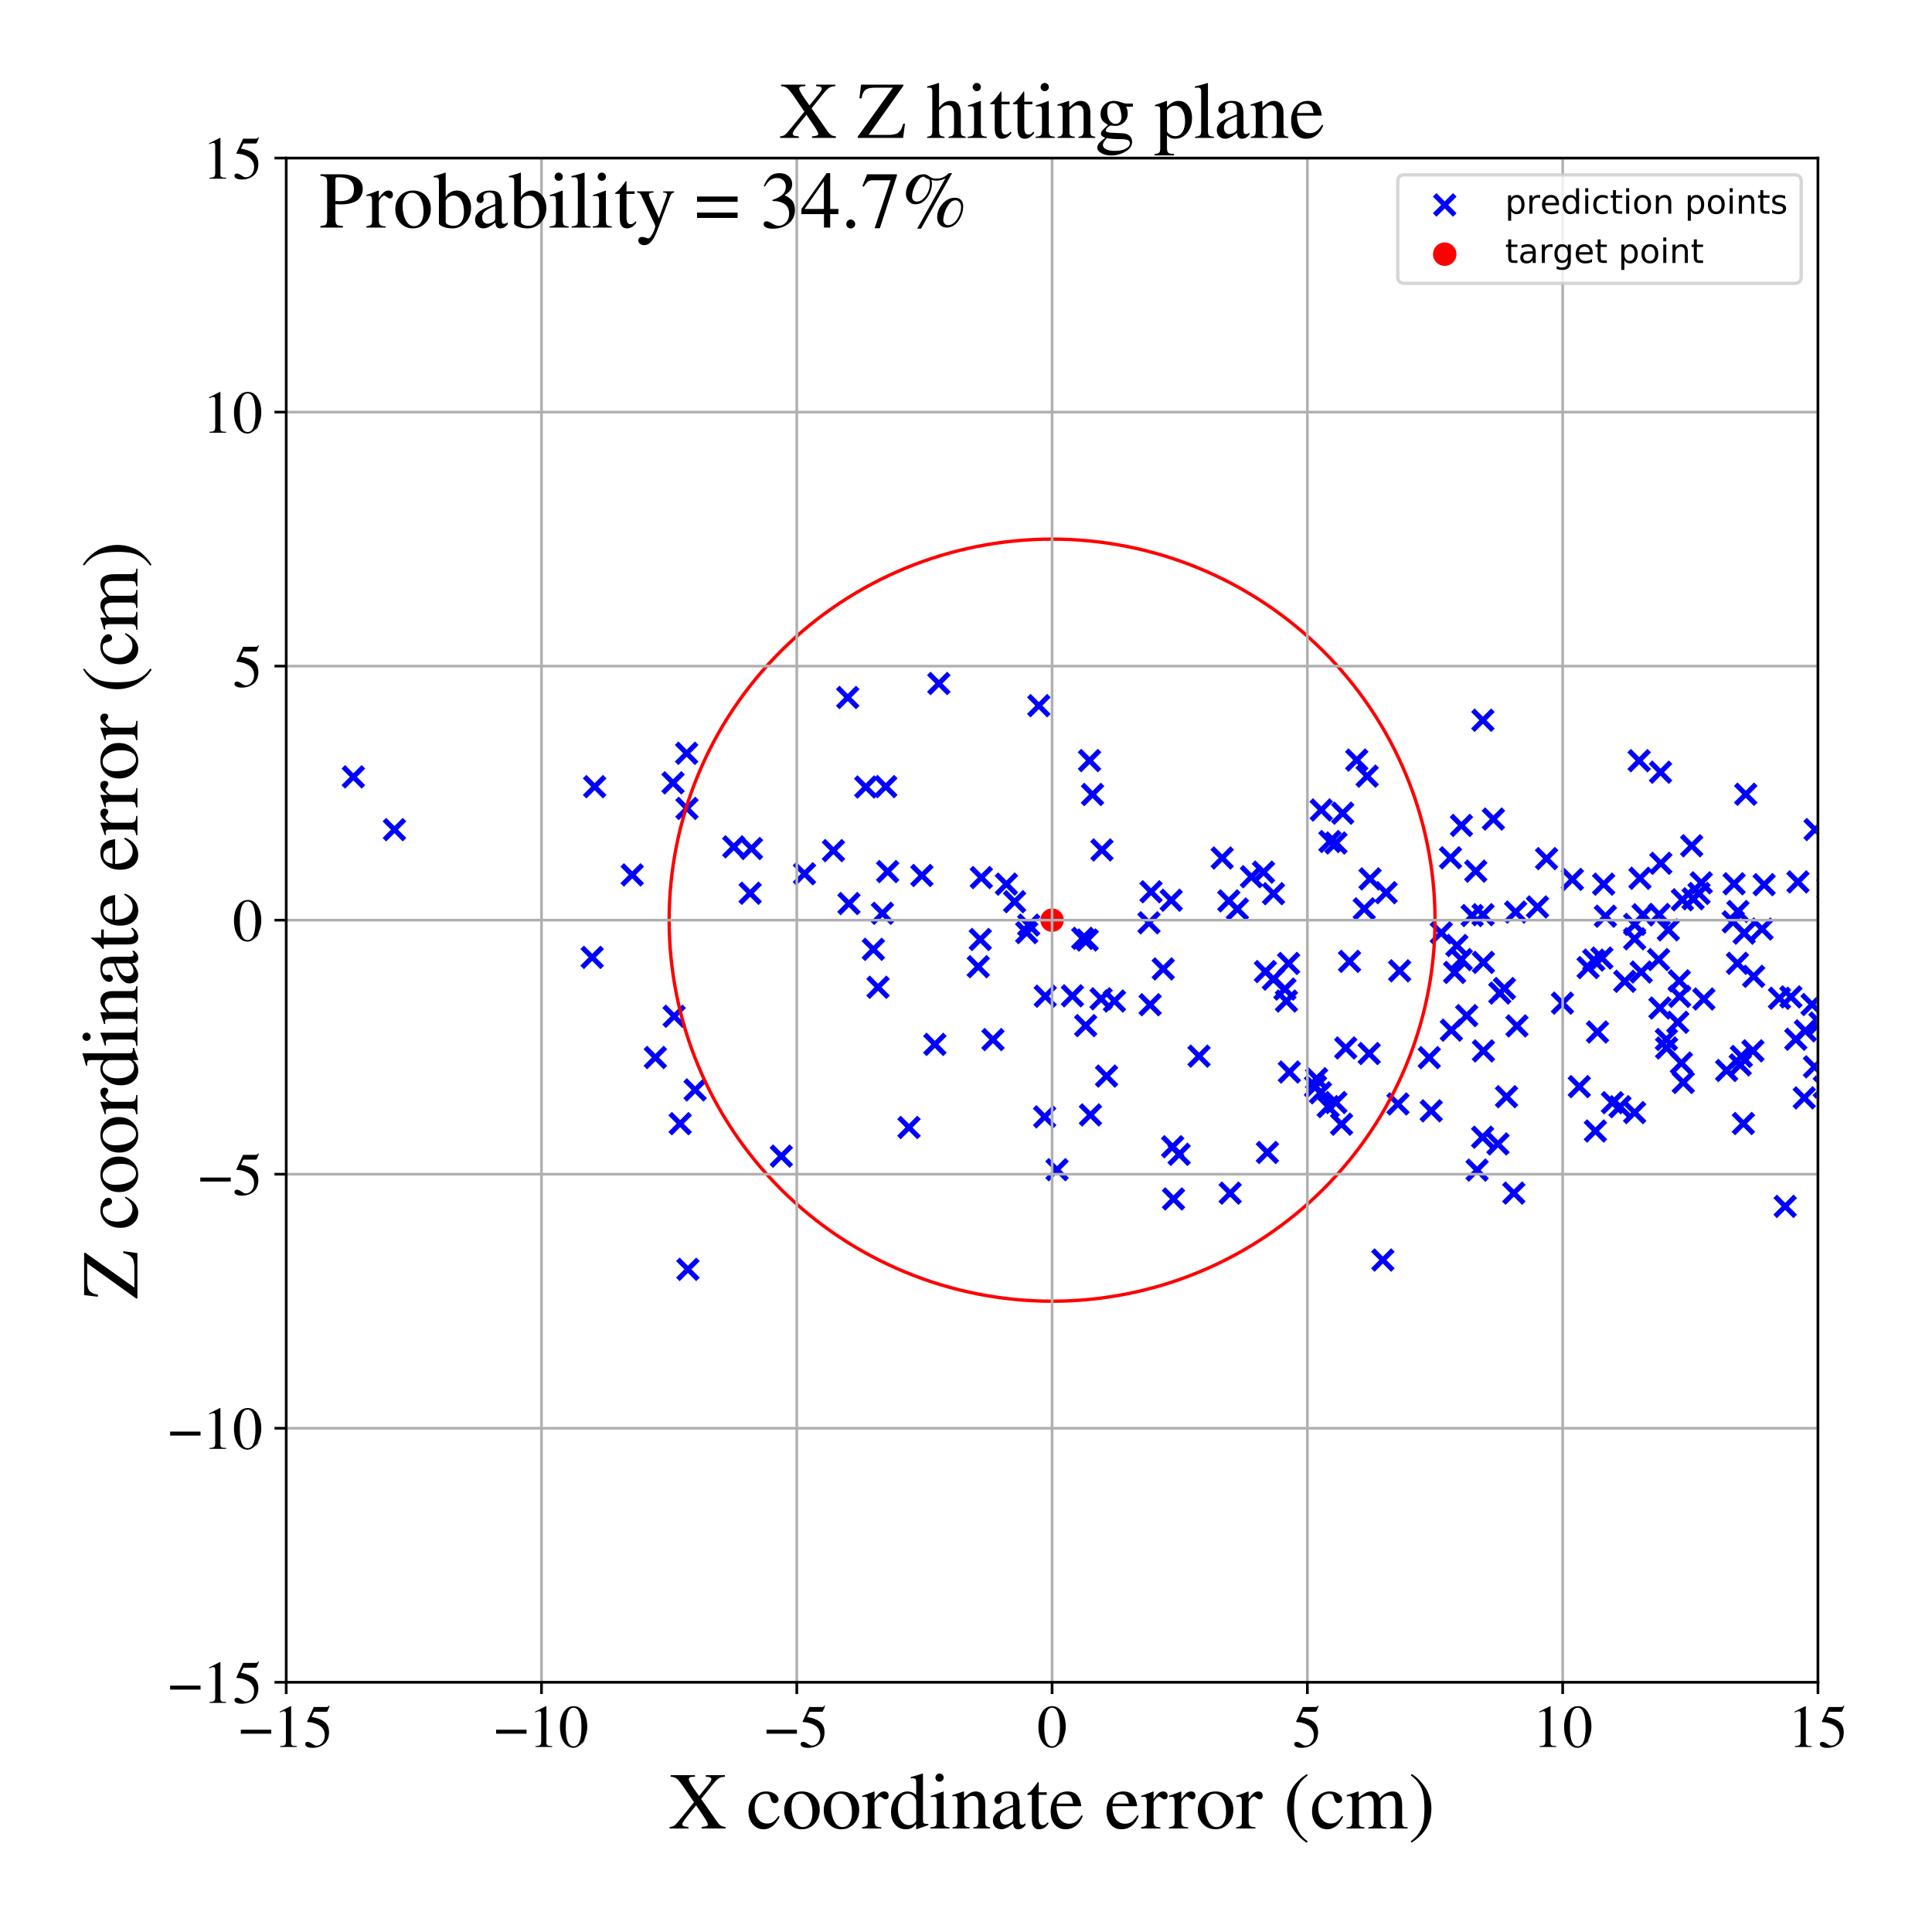 <?xml version="1.0" encoding="utf-8" standalone="no"?>
<!DOCTYPE svg PUBLIC "-//W3C//DTD SVG 1.1//EN"
  "http://www.w3.org/Graphics/SVG/1.1/DTD/svg11.dtd">
<!-- Created with matplotlib (https://matplotlib.org/) -->
<svg height="576pt" version="1.1" viewBox="0 0 576 576" width="576pt" xmlns="http://www.w3.org/2000/svg" xmlns:xlink="http://www.w3.org/1999/xlink">
 <defs>
  <style type="text/css">
*{stroke-linecap:butt;stroke-linejoin:round;}
  </style>
 </defs>
 <g id="figure_1">
  <g id="patch_1">
   <path d="M 0 576 
L 576 576 
L 576 0 
L 0 0 
z
" style="fill:#ffffff;"/>
  </g>
  <g id="axes_1">
   <g id="patch_2">
    <path d="M 85.331 501.548 
L 542 501.548 
L 542 47.121 
L 85.331 47.121 
z
" style="fill:#ffffff;"/>
   </g>
   <g id="PathCollection_1">
    <defs>
     <path d="M -3 3 
L 3 -3 
M -3 -3 
L 3 3 
" id="m2286731dce" style="stroke:#0000ff;stroke-width:1.5;"/>
    </defs>
    <g clip-path="url(#pa940d3f655)">
     <use style="fill:#0000ff;stroke:#0000ff;stroke-width:1.5;" x="541.139" xlink:href="#m2286731dce" y="247.325"/>
     <use style="fill:#0000ff;stroke:#0000ff;stroke-width:1.5;" x="573.45" xlink:href="#m2286731dce" y="317.179"/>
     <use style="fill:#0000ff;stroke:#0000ff;stroke-width:1.5;" x="532.228" xlink:href="#m2286731dce" y="359.665"/>
     <use style="fill:#0000ff;stroke:#0000ff;stroke-width:1.5;" x="615.087" xlink:href="#m2286731dce" y="293.885"/>
     <use style="fill:#0000ff;stroke:#0000ff;stroke-width:1.5;" x="568.638" xlink:href="#m2286731dce" y="321.465"/>
     <use style="fill:#0000ff;stroke:#0000ff;stroke-width:1.5;" x="452.257" xlink:href="#m2286731dce" y="305.862"/>
     <use style="fill:#0000ff;stroke:#0000ff;stroke-width:1.5;" x="324.138" xlink:href="#m2286731dce" y="280.26"/>
     <use style="fill:#0000ff;stroke:#0000ff;stroke-width:1.5;" x="188.492" xlink:href="#m2286731dce" y="260.848"/>
     <use style="fill:#0000ff;stroke:#0000ff;stroke-width:1.5;" x="315.146" xlink:href="#m2286731dce" y="348.728"/>
     <use style="fill:#0000ff;stroke:#0000ff;stroke-width:1.5;" x="546.914" xlink:href="#m2286731dce" y="314.291"/>
     <use style="fill:#0000ff;stroke:#0000ff;stroke-width:1.5;" x="398.273" xlink:href="#m2286731dce" y="328.704"/>
     <use style="fill:#0000ff;stroke:#0000ff;stroke-width:1.5;" x="429.698" xlink:href="#m2286731dce" y="278.116"/>
     <use style="fill:#0000ff;stroke:#0000ff;stroke-width:1.5;" x="488.928" xlink:href="#m2286731dce" y="261.85"/>
     <use style="fill:#0000ff;stroke:#0000ff;stroke-width:1.5;" x="538.25" xlink:href="#m2286731dce" y="307.333"/>
     <use style="fill:#0000ff;stroke:#0000ff;stroke-width:1.5;" x="263.089" xlink:href="#m2286731dce" y="272.289"/>
     <use style="fill:#0000ff;stroke:#0000ff;stroke-width:1.5;" x="573.549" xlink:href="#m2286731dce" y="286.062"/>
     <use style="fill:#0000ff;stroke:#0000ff;stroke-width:1.5;" x="402.343" xlink:href="#m2286731dce" y="286.62"/>
     <use style="fill:#0000ff;stroke:#0000ff;stroke-width:1.5;" x="638.61" xlink:href="#m2286731dce" y="412.391"/>
     <use style="fill:#0000ff;stroke:#0000ff;stroke-width:1.5;" x="302.49" xlink:href="#m2286731dce" y="268.826"/>
     <use style="fill:#0000ff;stroke:#0000ff;stroke-width:1.5;" x="504.359" xlink:href="#m2286731dce" y="252.157"/>
     <use style="fill:#0000ff;stroke:#0000ff;stroke-width:1.5;" x="501.584" xlink:href="#m2286731dce" y="268.259"/>
     <use style="fill:#0000ff;stroke:#0000ff;stroke-width:1.5;" x="323.675" xlink:href="#m2286731dce" y="305.772"/>
     <use style="fill:#0000ff;stroke:#0000ff;stroke-width:1.5;" x="514.767" xlink:href="#m2286731dce" y="319.15"/>
     <use style="fill:#0000ff;stroke:#0000ff;stroke-width:1.5;" x="393.676" xlink:href="#m2286731dce" y="325.802"/>
     <use style="fill:#0000ff;stroke:#0000ff;stroke-width:1.5;" x="200.652" xlink:href="#m2286731dce" y="233.393"/>
     <use style="fill:#0000ff;stroke:#0000ff;stroke-width:1.5;" x="292.255" xlink:href="#m2286731dce" y="280.09"/>
     <use style="fill:#0000ff;stroke:#0000ff;stroke-width:1.5;" x="518.82" xlink:href="#m2286731dce" y="317.483"/>
     <use style="fill:#0000ff;stroke:#0000ff;stroke-width:1.5;" x="516.998" xlink:href="#m2286731dce" y="263.485"/>
     <use style="fill:#0000ff;stroke:#0000ff;stroke-width:1.5;" x="495.153" xlink:href="#m2286731dce" y="257.382"/>
     <use style="fill:#0000ff;stroke:#0000ff;stroke-width:1.5;" x="408.203" xlink:href="#m2286731dce" y="314.094"/>
     <use style="fill:#0000ff;stroke:#0000ff;stroke-width:1.5;" x="373.101" xlink:href="#m2286731dce" y="261.382"/>
     <use style="fill:#0000ff;stroke:#0000ff;stroke-width:1.5;" x="519.161" xlink:href="#m2286731dce" y="314.962"/>
     <use style="fill:#0000ff;stroke:#0000ff;stroke-width:1.5;" x="349.871" xlink:href="#m2286731dce" y="357.459"/>
     <use style="fill:#0000ff;stroke:#0000ff;stroke-width:1.5;" x="445.236" xlink:href="#m2286731dce" y="244.203"/>
     <use style="fill:#0000ff;stroke:#0000ff;stroke-width:1.5;" x="518.145" xlink:href="#m2286731dce" y="271.749"/>
     <use style="fill:#0000ff;stroke:#0000ff;stroke-width:1.5;" x="437.272" xlink:href="#m2286731dce" y="302.791"/>
     <use style="fill:#0000ff;stroke:#0000ff;stroke-width:1.5;" x="482.969" xlink:href="#m2286731dce" y="329.954"/>
     <use style="fill:#0000ff;stroke:#0000ff;stroke-width:1.5;" x="702.536" xlink:href="#m2286731dce" y="290.675"/>
     <use style="fill:#0000ff;stroke:#0000ff;stroke-width:1.5;" x="598.225" xlink:href="#m2286731dce" y="256.517"/>
     <use style="fill:#0000ff;stroke:#0000ff;stroke-width:1.5;" x="604.873" xlink:href="#m2286731dce" y="287.526"/>
     <use style="fill:#0000ff;stroke:#0000ff;stroke-width:1.5;" x="497.394" xlink:href="#m2286731dce" y="277.217"/>
     <use style="fill:#0000ff;stroke:#0000ff;stroke-width:1.5;" x="412.281" xlink:href="#m2286731dce" y="375.665"/>
     <use style="fill:#0000ff;stroke:#0000ff;stroke-width:1.5;" x="383.081" xlink:href="#m2286731dce" y="294.878"/>
     <use style="fill:#0000ff;stroke:#0000ff;stroke-width:1.5;" x="592.548" xlink:href="#m2286731dce" y="321.073"/>
     <use style="fill:#0000ff;stroke:#0000ff;stroke-width:1.5;" x="438.912" xlink:href="#m2286731dce" y="272.955"/>
     <use style="fill:#0000ff;stroke:#0000ff;stroke-width:1.5;" x="507.981" xlink:href="#m2286731dce" y="297.842"/>
     <use style="fill:#0000ff;stroke:#0000ff;stroke-width:1.5;" x="379.634" xlink:href="#m2286731dce" y="291.914"/>
     <use style="fill:#0000ff;stroke:#0000ff;stroke-width:1.5;" x="655.113" xlink:href="#m2286731dce" y="301.039"/>
     <use style="fill:#0000ff;stroke:#0000ff;stroke-width:1.5;" x="570.962" xlink:href="#m2286731dce" y="226.017"/>
     <use style="fill:#0000ff;stroke:#0000ff;stroke-width:1.5;" x="300.047" xlink:href="#m2286731dce" y="263.592"/>
     <use style="fill:#0000ff;stroke:#0000ff;stroke-width:1.5;" x="488.69" xlink:href="#m2286731dce" y="226.792"/>
     <use style="fill:#0000ff;stroke:#0000ff;stroke-width:1.5;" x="465.826" xlink:href="#m2286731dce" y="299.078"/>
     <use style="fill:#0000ff;stroke:#0000ff;stroke-width:1.5;" x="461.084" xlink:href="#m2286731dce" y="255.984"/>
     <use style="fill:#0000ff;stroke:#0000ff;stroke-width:1.5;" x="560.46" xlink:href="#m2286731dce" y="293.926"/>
     <use style="fill:#0000ff;stroke:#0000ff;stroke-width:1.5;" x="379.676" xlink:href="#m2286731dce" y="266.439"/>
     <use style="fill:#0000ff;stroke:#0000ff;stroke-width:1.5;" x="401.206" xlink:href="#m2286731dce" y="312.432"/>
     <use style="fill:#0000ff;stroke:#0000ff;stroke-width:1.5;" x="685.903" xlink:href="#m2286731dce" y="256.031"/>
     <use style="fill:#0000ff;stroke:#0000ff;stroke-width:1.5;" x="325.721" xlink:href="#m2286731dce" y="236.866"/>
     <use style="fill:#0000ff;stroke:#0000ff;stroke-width:1.5;" x="416.787" xlink:href="#m2286731dce" y="329.129"/>
     <use style="fill:#0000ff;stroke:#0000ff;stroke-width:1.5;" x="637.552" xlink:href="#m2286731dce" y="314.262"/>
     <use style="fill:#0000ff;stroke:#0000ff;stroke-width:1.5;" x="306.101" xlink:href="#m2286731dce" y="278.036"/>
     <use style="fill:#0000ff;stroke:#0000ff;stroke-width:1.5;" x="613.158" xlink:href="#m2286731dce" y="289.553"/>
     <use style="fill:#0000ff;stroke:#0000ff;stroke-width:1.5;" x="468.783" xlink:href="#m2286731dce" y="262.18"/>
     <use style="fill:#0000ff;stroke:#0000ff;stroke-width:1.5;" x="470.848" xlink:href="#m2286731dce" y="323.957"/>
     <use style="fill:#0000ff;stroke:#0000ff;stroke-width:1.5;" x="442.258" xlink:href="#m2286731dce" y="286.924"/>
     <use style="fill:#0000ff;stroke:#0000ff;stroke-width:1.5;" x="448.533" xlink:href="#m2286731dce" y="294.713"/>
     <use style="fill:#0000ff;stroke:#0000ff;stroke-width:1.5;" x="764.996" xlink:href="#m2286731dce" y="321.771"/>
     <use style="fill:#0000ff;stroke:#0000ff;stroke-width:1.5;" x="200.986" xlink:href="#m2286731dce" y="302.993"/>
     <use style="fill:#0000ff;stroke:#0000ff;stroke-width:1.5;" x="239.847" xlink:href="#m2286731dce" y="260.503"/>
     <use style="fill:#0000ff;stroke:#0000ff;stroke-width:1.5;" x="396.492" xlink:href="#m2286731dce" y="250.882"/>
     <use style="fill:#0000ff;stroke:#0000ff;stroke-width:1.5;" x="669.86" xlink:href="#m2286731dce" y="302.896"/>
     <use style="fill:#0000ff;stroke:#0000ff;stroke-width:1.5;" x="478.626" xlink:href="#m2286731dce" y="273.156"/>
     <use style="fill:#0000ff;stroke:#0000ff;stroke-width:1.5;" x="417.282" xlink:href="#m2286731dce" y="289.436"/>
     <use style="fill:#0000ff;stroke:#0000ff;stroke-width:1.5;" x="407.589" xlink:href="#m2286731dce" y="231.404"/>
     <use style="fill:#0000ff;stroke:#0000ff;stroke-width:1.5;" x="519.99" xlink:href="#m2286731dce" y="278.205"/>
     <use style="fill:#0000ff;stroke:#0000ff;stroke-width:1.5;" x="475.647" xlink:href="#m2286731dce" y="337.195"/>
     <use style="fill:#0000ff;stroke:#0000ff;stroke-width:1.5;" x="537.912" xlink:href="#m2286731dce" y="327.318"/>
     <use style="fill:#0000ff;stroke:#0000ff;stroke-width:1.5;" x="476.265" xlink:href="#m2286731dce" y="307.679"/>
     <use style="fill:#0000ff;stroke:#0000ff;stroke-width:1.5;" x="500.664" xlink:href="#m2286731dce" y="292.429"/>
     <use style="fill:#0000ff;stroke:#0000ff;stroke-width:1.5;" x="487.342" xlink:href="#m2286731dce" y="331.698"/>
     <use style="fill:#0000ff;stroke:#0000ff;stroke-width:1.5;" x="621.075" xlink:href="#m2286731dce" y="307.361"/>
     <use style="fill:#0000ff;stroke:#0000ff;stroke-width:1.5;" x="395.988" xlink:href="#m2286731dce" y="329.924"/>
     <use style="fill:#0000ff;stroke:#0000ff;stroke-width:1.5;" x="291.649" xlink:href="#m2286731dce" y="288.207"/>
     <use style="fill:#0000ff;stroke:#0000ff;stroke-width:1.5;" x="435.664" xlink:href="#m2286731dce" y="286.091"/>
     <use style="fill:#0000ff;stroke:#0000ff;stroke-width:1.5;" x="377.86" xlink:href="#m2286731dce" y="343.595"/>
     <use style="fill:#0000ff;stroke:#0000ff;stroke-width:1.5;" x="442.106" xlink:href="#m2286731dce" y="214.732"/>
     <use style="fill:#0000ff;stroke:#0000ff;stroke-width:1.5;" x="328.275" xlink:href="#m2286731dce" y="297.783"/>
     <use style="fill:#0000ff;stroke:#0000ff;stroke-width:1.5;" x="392.207" xlink:href="#m2286731dce" y="323.954"/>
     <use style="fill:#0000ff;stroke:#0000ff;stroke-width:1.5;" x="553.874" xlink:href="#m2286731dce" y="276.606"/>
     <use style="fill:#0000ff;stroke:#0000ff;stroke-width:1.5;" x="487.356" xlink:href="#m2286731dce" y="275.598"/>
     <use style="fill:#0000ff;stroke:#0000ff;stroke-width:1.5;" x="522.825" xlink:href="#m2286731dce" y="291.078"/>
     <use style="fill:#0000ff;stroke:#0000ff;stroke-width:1.5;" x="377.261" xlink:href="#m2286731dce" y="289.667"/>
     <use style="fill:#0000ff;stroke:#0000ff;stroke-width:1.5;" x="322.789" xlink:href="#m2286731dce" y="279.75"/>
     <use style="fill:#0000ff;stroke:#0000ff;stroke-width:1.5;" x="384.407" xlink:href="#m2286731dce" y="319.609"/>
     <use style="fill:#0000ff;stroke:#0000ff;stroke-width:1.5;" x="433.669" xlink:href="#m2286731dce" y="289.918"/>
     <use style="fill:#0000ff;stroke:#0000ff;stroke-width:1.5;" x="586.036" xlink:href="#m2286731dce" y="249.469"/>
     <use style="fill:#0000ff;stroke:#0000ff;stroke-width:1.5;" x="393.912" xlink:href="#m2286731dce" y="241.486"/>
     <use style="fill:#0000ff;stroke:#0000ff;stroke-width:1.5;" x="654.056" xlink:href="#m2286731dce" y="330.159"/>
     <use style="fill:#0000ff;stroke:#0000ff;stroke-width:1.5;" x="550.373" xlink:href="#m2286731dce" y="221.974"/>
     <use style="fill:#0000ff;stroke:#0000ff;stroke-width:1.5;" x="435.711" xlink:href="#m2286731dce" y="246.094"/>
     <use style="fill:#0000ff;stroke:#0000ff;stroke-width:1.5;" x="504.767" xlink:href="#m2286731dce" y="267.957"/>
     <use style="fill:#0000ff;stroke:#0000ff;stroke-width:1.5;" x="349.185" xlink:href="#m2286731dce" y="268.392"/>
     <use style="fill:#0000ff;stroke:#0000ff;stroke-width:1.5;" x="584.162" xlink:href="#m2286731dce" y="340.081"/>
     <use style="fill:#0000ff;stroke:#0000ff;stroke-width:1.5;" x="400.311" xlink:href="#m2286731dce" y="242.44"/>
     <use style="fill:#0000ff;stroke:#0000ff;stroke-width:1.5;" x="406.734" xlink:href="#m2286731dce" y="270.956"/>
     <use style="fill:#0000ff;stroke:#0000ff;stroke-width:1.5;" x="434.344" xlink:href="#m2286731dce" y="281.889"/>
     <use style="fill:#0000ff;stroke:#0000ff;stroke-width:1.5;" x="329.905" xlink:href="#m2286731dce" y="320.815"/>
     <use style="fill:#0000ff;stroke:#0000ff;stroke-width:1.5;" x="306.699" xlink:href="#m2286731dce" y="275.806"/>
     <use style="fill:#0000ff;stroke:#0000ff;stroke-width:1.5;" x="544.96" xlink:href="#m2286731dce" y="264.892"/>
     <use style="fill:#0000ff;stroke:#0000ff;stroke-width:1.5;" x="552.43" xlink:href="#m2286731dce" y="237.709"/>
     <use style="fill:#0000ff;stroke:#0000ff;stroke-width:1.5;" x="496.806" xlink:href="#m2286731dce" y="309.921"/>
     <use style="fill:#0000ff;stroke:#0000ff;stroke-width:1.5;" x="591.757" xlink:href="#m2286731dce" y="262.175"/>
     <use style="fill:#0000ff;stroke:#0000ff;stroke-width:1.5;" x="581.591" xlink:href="#m2286731dce" y="260.705"/>
     <use style="fill:#0000ff;stroke:#0000ff;stroke-width:1.5;" x="351.539" xlink:href="#m2286731dce" y="344.145"/>
     <use style="fill:#0000ff;stroke:#0000ff;stroke-width:1.5;" x="426.115" xlink:href="#m2286731dce" y="315.325"/>
     <use style="fill:#0000ff;stroke:#0000ff;stroke-width:1.5;" x="264.641" xlink:href="#m2286731dce" y="259.851"/>
     <use style="fill:#0000ff;stroke:#0000ff;stroke-width:1.5;" x="195.385" xlink:href="#m2286731dce" y="315.281"/>
     <use style="fill:#0000ff;stroke:#0000ff;stroke-width:1.5;" x="446.593" xlink:href="#m2286731dce" y="341.046"/>
     <use style="fill:#0000ff;stroke:#0000ff;stroke-width:1.5;" x="449.148" xlink:href="#m2286731dce" y="326.964"/>
     <use style="fill:#0000ff;stroke:#0000ff;stroke-width:1.5;" x="248.479" xlink:href="#m2286731dce" y="253.604"/>
     <use style="fill:#0000ff;stroke:#0000ff;stroke-width:1.5;" x="432.452" xlink:href="#m2286731dce" y="255.74"/>
     <use style="fill:#0000ff;stroke:#0000ff;stroke-width:1.5;" x="786.184" xlink:href="#m2286731dce" y="327.119"/>
     <use style="fill:#0000ff;stroke:#0000ff;stroke-width:1.5;" x="392.521" xlink:href="#m2286731dce" y="321.601"/>
     <use style="fill:#0000ff;stroke:#0000ff;stroke-width:1.5;" x="525.327" xlink:href="#m2286731dce" y="276.983"/>
     <use style="fill:#0000ff;stroke:#0000ff;stroke-width:1.5;" x="343.165" xlink:href="#m2286731dce" y="265.876"/>
     <use style="fill:#0000ff;stroke:#0000ff;stroke-width:1.5;" x="204.719" xlink:href="#m2286731dce" y="224.58"/>
     <use style="fill:#0000ff;stroke:#0000ff;stroke-width:1.5;" x="542.6" xlink:href="#m2286731dce" y="304.999"/>
     <use style="fill:#0000ff;stroke:#0000ff;stroke-width:1.5;" x="292.57" xlink:href="#m2286731dce" y="261.635"/>
     <use style="fill:#0000ff;stroke:#0000ff;stroke-width:1.5;" x="264.077" xlink:href="#m2286731dce" y="234.513"/>
     <use style="fill:#0000ff;stroke:#0000ff;stroke-width:1.5;" x="535.384" xlink:href="#m2286731dce" y="309.838"/>
     <use style="fill:#0000ff;stroke:#0000ff;stroke-width:1.5;" x="408.46" xlink:href="#m2286731dce" y="262.024"/>
     <use style="fill:#0000ff;stroke:#0000ff;stroke-width:1.5;" x="519.766" xlink:href="#m2286731dce" y="334.962"/>
     <use style="fill:#0000ff;stroke:#0000ff;stroke-width:1.5;" x="501.284" xlink:href="#m2286731dce" y="316.938"/>
     <use style="fill:#0000ff;stroke:#0000ff;stroke-width:1.5;" x="325.106" xlink:href="#m2286731dce" y="332.401"/>
     <use style="fill:#0000ff;stroke:#0000ff;stroke-width:1.5;" x="628.784" xlink:href="#m2286731dce" y="226.84"/>
     <use style="fill:#0000ff;stroke:#0000ff;stroke-width:1.5;" x="117.597" xlink:href="#m2286731dce" y="247.349"/>
     <use style="fill:#0000ff;stroke:#0000ff;stroke-width:1.5;" x="261.775" xlink:href="#m2286731dce" y="294.341"/>
     <use style="fill:#0000ff;stroke:#0000ff;stroke-width:1.5;" x="346.804" xlink:href="#m2286731dce" y="288.873"/>
     <use style="fill:#0000ff;stroke:#0000ff;stroke-width:1.5;" x="177.286" xlink:href="#m2286731dce" y="234.537"/>
     <use style="fill:#0000ff;stroke:#0000ff;stroke-width:1.5;" x="364.38" xlink:href="#m2286731dce" y="255.801"/>
     <use style="fill:#0000ff;stroke:#0000ff;stroke-width:1.5;" x="458.385" xlink:href="#m2286731dce" y="270.393"/>
     <use style="fill:#0000ff;stroke:#0000ff;stroke-width:1.5;" x="495.063" xlink:href="#m2286731dce" y="230.224"/>
     <use style="fill:#0000ff;stroke:#0000ff;stroke-width:1.5;" x="599.568" xlink:href="#m2286731dce" y="306.244"/>
     <use style="fill:#0000ff;stroke:#0000ff;stroke-width:1.5;" x="533.934" xlink:href="#m2286731dce" y="297.212"/>
     <use style="fill:#0000ff;stroke:#0000ff;stroke-width:1.5;" x="520.469" xlink:href="#m2286731dce" y="236.796"/>
     <use style="fill:#0000ff;stroke:#0000ff;stroke-width:1.5;" x="252.735" xlink:href="#m2286731dce" y="207.947"/>
     <use style="fill:#0000ff;stroke:#0000ff;stroke-width:1.5;" x="475.16" xlink:href="#m2286731dce" y="286.239"/>
     <use style="fill:#0000ff;stroke:#0000ff;stroke-width:1.5;" x="442.149" xlink:href="#m2286731dce" y="272.71"/>
     <use style="fill:#0000ff;stroke:#0000ff;stroke-width:1.5;" x="324.829" xlink:href="#m2286731dce" y="226.751"/>
     <use style="fill:#0000ff;stroke:#0000ff;stroke-width:1.5;" x="540.234" xlink:href="#m2286731dce" y="299.481"/>
     <use style="fill:#0000ff;stroke:#0000ff;stroke-width:1.5;" x="274.85" xlink:href="#m2286731dce" y="261.013"/>
     <use style="fill:#0000ff;stroke:#0000ff;stroke-width:1.5;" x="23.407" xlink:href="#m2286731dce" y="247.788"/>
     <use style="fill:#0000ff;stroke:#0000ff;stroke-width:1.5;" x="536.04" xlink:href="#m2286731dce" y="262.935"/>
     <use style="fill:#0000ff;stroke:#0000ff;stroke-width:1.5;" x="383.534" xlink:href="#m2286731dce" y="298.45"/>
     <use style="fill:#0000ff;stroke:#0000ff;stroke-width:1.5;" x="399.971" xlink:href="#m2286731dce" y="335.166"/>
     <use style="fill:#0000ff;stroke:#0000ff;stroke-width:1.5;" x="66.149" xlink:href="#m2286731dce" y="286.098"/>
     <use style="fill:#0000ff;stroke:#0000ff;stroke-width:1.5;" x="500.198" xlink:href="#m2286731dce" y="304.776"/>
     <use style="fill:#0000ff;stroke:#0000ff;stroke-width:1.5;" x="540.968" xlink:href="#m2286731dce" y="318.065"/>
     <use style="fill:#0000ff;stroke:#0000ff;stroke-width:1.5;" x="426.704" xlink:href="#m2286731dce" y="331.184"/>
     <use style="fill:#0000ff;stroke:#0000ff;stroke-width:1.5;" x="721.595" xlink:href="#m2286731dce" y="319.81"/>
     <use style="fill:#0000ff;stroke:#0000ff;stroke-width:1.5;" x="202.783" xlink:href="#m2286731dce" y="335.005"/>
     <use style="fill:#0000ff;stroke:#0000ff;stroke-width:1.5;" x="398.301" xlink:href="#m2286731dce" y="251.329"/>
     <use style="fill:#0000ff;stroke:#0000ff;stroke-width:1.5;" x="489.854" xlink:href="#m2286731dce" y="272.731"/>
     <use style="fill:#0000ff;stroke:#0000ff;stroke-width:1.5;" x="296.039" xlink:href="#m2286731dce" y="309.944"/>
     <use style="fill:#0000ff;stroke:#0000ff;stroke-width:1.5;" x="204.808" xlink:href="#m2286731dce" y="241.017"/>
     <use style="fill:#0000ff;stroke:#0000ff;stroke-width:1.5;" x="494.881" xlink:href="#m2286731dce" y="300.53"/>
     <use style="fill:#0000ff;stroke:#0000ff;stroke-width:1.5;" x="176.557" xlink:href="#m2286731dce" y="285.425"/>
     <use style="fill:#0000ff;stroke:#0000ff;stroke-width:1.5;" x="311.45" xlink:href="#m2286731dce" y="332.974"/>
     <use style="fill:#0000ff;stroke:#0000ff;stroke-width:1.5;" x="480.724" xlink:href="#m2286731dce" y="328.747"/>
     <use style="fill:#0000ff;stroke:#0000ff;stroke-width:1.5;" x="666.727" xlink:href="#m2286731dce" y="249.306"/>
     <use style="fill:#0000ff;stroke:#0000ff;stroke-width:1.5;" x="332.262" xlink:href="#m2286731dce" y="298.444"/>
     <use style="fill:#0000ff;stroke:#0000ff;stroke-width:1.5;" x="342.551" xlink:href="#m2286731dce" y="275.121"/>
     <use style="fill:#0000ff;stroke:#0000ff;stroke-width:1.5;" x="494.486" xlink:href="#m2286731dce" y="286.09"/>
     <use style="fill:#0000ff;stroke:#0000ff;stroke-width:1.5;" x="568.984" xlink:href="#m2286731dce" y="255.607"/>
     <use style="fill:#0000ff;stroke:#0000ff;stroke-width:1.5;" x="478.108" xlink:href="#m2286731dce" y="263.603"/>
     <use style="fill:#0000ff;stroke:#0000ff;stroke-width:1.5;" x="366.758" xlink:href="#m2286731dce" y="355.728"/>
     <use style="fill:#0000ff;stroke:#0000ff;stroke-width:1.5;" x="349.604" xlink:href="#m2286731dce" y="341.882"/>
     <use style="fill:#0000ff;stroke:#0000ff;stroke-width:1.5;" x="628.185" xlink:href="#m2286731dce" y="253.654"/>
     <use style="fill:#0000ff;stroke:#0000ff;stroke-width:1.5;" x="439.975" xlink:href="#m2286731dce" y="259.725"/>
     <use style="fill:#0000ff;stroke:#0000ff;stroke-width:1.5;" x="447.143" xlink:href="#m2286731dce" y="296.067"/>
     <use style="fill:#0000ff;stroke:#0000ff;stroke-width:1.5;" x="278.714" xlink:href="#m2286731dce" y="311.37"/>
     <use style="fill:#0000ff;stroke:#0000ff;stroke-width:1.5;" x="487.348" xlink:href="#m2286731dce" y="279.889"/>
     <use style="fill:#0000ff;stroke:#0000ff;stroke-width:1.5;" x="218.759" xlink:href="#m2286731dce" y="252.476"/>
     <use style="fill:#0000ff;stroke:#0000ff;stroke-width:1.5;" x="617.094" xlink:href="#m2286731dce" y="278.952"/>
     <use style="fill:#0000ff;stroke:#0000ff;stroke-width:1.5;" x="384.178" xlink:href="#m2286731dce" y="287.236"/>
     <use style="fill:#0000ff;stroke:#0000ff;stroke-width:1.5;" x="473.474" xlink:href="#m2286731dce" y="288.476"/>
     <use style="fill:#0000ff;stroke:#0000ff;stroke-width:1.5;" x="543.882" xlink:href="#m2286731dce" y="324.091"/>
     <use style="fill:#0000ff;stroke:#0000ff;stroke-width:1.5;" x="507.21" xlink:href="#m2286731dce" y="263.208"/>
     <use style="fill:#0000ff;stroke:#0000ff;stroke-width:1.5;" x="506.539" xlink:href="#m2286731dce" y="266.366"/>
     <use style="fill:#0000ff;stroke:#0000ff;stroke-width:1.5;" x="477.573" xlink:href="#m2286731dce" y="285.63"/>
     <use style="fill:#0000ff;stroke:#0000ff;stroke-width:1.5;" x="258.112" xlink:href="#m2286731dce" y="234.641"/>
     <use style="fill:#0000ff;stroke:#0000ff;stroke-width:1.5;" x="517.994" xlink:href="#m2286731dce" y="287.206"/>
     <use style="fill:#0000ff;stroke:#0000ff;stroke-width:1.5;" x="309.712" xlink:href="#m2286731dce" y="210.381"/>
     <use style="fill:#0000ff;stroke:#0000ff;stroke-width:1.5;" x="279.902" xlink:href="#m2286731dce" y="203.778"/>
     <use style="fill:#0000ff;stroke:#0000ff;stroke-width:1.5;" x="500.766" xlink:href="#m2286731dce" y="297.059"/>
     <use style="fill:#0000ff;stroke:#0000ff;stroke-width:1.5;" x="563.366" xlink:href="#m2286731dce" y="312.279"/>
     <use style="fill:#0000ff;stroke:#0000ff;stroke-width:1.5;" x="525.951" xlink:href="#m2286731dce" y="263.749"/>
     <use style="fill:#0000ff;stroke:#0000ff;stroke-width:1.5;" x="608.082" xlink:href="#m2286731dce" y="307.617"/>
     <use style="fill:#0000ff;stroke:#0000ff;stroke-width:1.5;" x="342.891" xlink:href="#m2286731dce" y="299.546"/>
     <use style="fill:#0000ff;stroke:#0000ff;stroke-width:1.5;" x="260.384" xlink:href="#m2286731dce" y="283.032"/>
     <use style="fill:#0000ff;stroke:#0000ff;stroke-width:1.5;" x="19.256" xlink:href="#m2286731dce" y="194.825"/>
     <use style="fill:#0000ff;stroke:#0000ff;stroke-width:1.5;" x="232.941" xlink:href="#m2286731dce" y="344.684"/>
     <use style="fill:#0000ff;stroke:#0000ff;stroke-width:1.5;" x="484.401" xlink:href="#m2286731dce" y="292.556"/>
     <use style="fill:#0000ff;stroke:#0000ff;stroke-width:1.5;" x="522.612" xlink:href="#m2286731dce" y="313.293"/>
     <use style="fill:#0000ff;stroke:#0000ff;stroke-width:1.5;" x="253.1" xlink:href="#m2286731dce" y="269.381"/>
     <use style="fill:#0000ff;stroke:#0000ff;stroke-width:1.5;" x="653.619" xlink:href="#m2286731dce" y="320.888"/>
     <use style="fill:#0000ff;stroke:#0000ff;stroke-width:1.5;" x="690.144" xlink:href="#m2286731dce" y="287.165"/>
     <use style="fill:#0000ff;stroke:#0000ff;stroke-width:1.5;" x="496.878" xlink:href="#m2286731dce" y="312.437"/>
     <use style="fill:#0000ff;stroke:#0000ff;stroke-width:1.5;" x="311.626" xlink:href="#m2286731dce" y="297.004"/>
     <use style="fill:#0000ff;stroke:#0000ff;stroke-width:1.5;" x="328.529" xlink:href="#m2286731dce" y="253.401"/>
     <use style="fill:#0000ff;stroke:#0000ff;stroke-width:1.5;" x="451.864" xlink:href="#m2286731dce" y="271.919"/>
     <use style="fill:#0000ff;stroke:#0000ff;stroke-width:1.5;" x="554.259" xlink:href="#m2286731dce" y="298.189"/>
     <use style="fill:#0000ff;stroke:#0000ff;stroke-width:1.5;" x="641.409" xlink:href="#m2286731dce" y="269.187"/>
     <use style="fill:#0000ff;stroke:#0000ff;stroke-width:1.5;" x="224.037" xlink:href="#m2286731dce" y="252.975"/>
     <use style="fill:#0000ff;stroke:#0000ff;stroke-width:1.5;" x="368.919" xlink:href="#m2286731dce" y="271.021"/>
     <use style="fill:#0000ff;stroke:#0000ff;stroke-width:1.5;" x="432.705" xlink:href="#m2286731dce" y="307.131"/>
     <use style="fill:#0000ff;stroke:#0000ff;stroke-width:1.5;" x="413.246" xlink:href="#m2286731dce" y="266.139"/>
     <use style="fill:#0000ff;stroke:#0000ff;stroke-width:1.5;" x="451.322" xlink:href="#m2286731dce" y="355.711"/>
     <use style="fill:#0000ff;stroke:#0000ff;stroke-width:1.5;" x="659.407" xlink:href="#m2286731dce" y="270.277"/>
     <use style="fill:#0000ff;stroke:#0000ff;stroke-width:1.5;" x="516.733" xlink:href="#m2286731dce" y="274.833"/>
     <use style="fill:#0000ff;stroke:#0000ff;stroke-width:1.5;" x="376.7" xlink:href="#m2286731dce" y="260.018"/>
     <use style="fill:#0000ff;stroke:#0000ff;stroke-width:1.5;" x="618.732" xlink:href="#m2286731dce" y="295.804"/>
     <use style="fill:#0000ff;stroke:#0000ff;stroke-width:1.5;" x="105.348" xlink:href="#m2286731dce" y="231.617"/>
     <use style="fill:#0000ff;stroke:#0000ff;stroke-width:1.5;" x="271.004" xlink:href="#m2286731dce" y="336.141"/>
     <use style="fill:#0000ff;stroke:#0000ff;stroke-width:1.5;" x="404.497" xlink:href="#m2286731dce" y="226.601"/>
     <use style="fill:#0000ff;stroke:#0000ff;stroke-width:1.5;" x="440.373" xlink:href="#m2286731dce" y="348.853"/>
     <use style="fill:#0000ff;stroke:#0000ff;stroke-width:1.5;" x="205.088" xlink:href="#m2286731dce" y="378.439"/>
     <use style="fill:#0000ff;stroke:#0000ff;stroke-width:1.5;" x="589.683" xlink:href="#m2286731dce" y="256.863"/>
     <use style="fill:#0000ff;stroke:#0000ff;stroke-width:1.5;" x="494.658" xlink:href="#m2286731dce" y="272.644"/>
     <use style="fill:#0000ff;stroke:#0000ff;stroke-width:1.5;" x="676.162" xlink:href="#m2286731dce" y="356.84"/>
     <use style="fill:#0000ff;stroke:#0000ff;stroke-width:1.5;" x="78.519" xlink:href="#m2286731dce" y="319.16"/>
     <use style="fill:#0000ff;stroke:#0000ff;stroke-width:1.5;" x="501.843" xlink:href="#m2286731dce" y="322.726"/>
     <use style="fill:#0000ff;stroke:#0000ff;stroke-width:1.5;" x="207.241" xlink:href="#m2286731dce" y="324.945"/>
     <use style="fill:#0000ff;stroke:#0000ff;stroke-width:1.5;" x="530.524" xlink:href="#m2286731dce" y="297.619"/>
     <use style="fill:#0000ff;stroke:#0000ff;stroke-width:1.5;" x="223.649" xlink:href="#m2286731dce" y="266.303"/>
     <use style="fill:#0000ff;stroke:#0000ff;stroke-width:1.5;" x="442.018" xlink:href="#m2286731dce" y="339.045"/>
     <use style="fill:#0000ff;stroke:#0000ff;stroke-width:1.5;" x="357.479" xlink:href="#m2286731dce" y="314.88"/>
     <use style="fill:#0000ff;stroke:#0000ff;stroke-width:1.5;" x="489.298" xlink:href="#m2286731dce" y="289.79"/>
     <use style="fill:#0000ff;stroke:#0000ff;stroke-width:1.5;" x="557.109" xlink:href="#m2286731dce" y="299.848"/>
     <use style="fill:#0000ff;stroke:#0000ff;stroke-width:1.5;" x="366.348" xlink:href="#m2286731dce" y="268.578"/>
     <use style="fill:#0000ff;stroke:#0000ff;stroke-width:1.5;" x="442.264" xlink:href="#m2286731dce" y="313.314"/>
     <use style="fill:#0000ff;stroke:#0000ff;stroke-width:1.5;" x="319.729" xlink:href="#m2286731dce" y="296.886"/>
    </g>
   </g>
   <g id="PathCollection_2">
    <defs>
     <path d="M 0 3 
C 0.796 3 1.559 2.684 2.121 2.121 
C 2.684 1.559 3 0.796 3 0 
C 3 -0.796 2.684 -1.559 2.121 -2.121 
C 1.559 -2.684 0.796 -3 0 -3 
C -0.796 -3 -1.559 -2.684 -2.121 -2.121 
C -2.684 -1.559 -3 -0.796 -3 0 
C -3 0.796 -2.684 1.559 -2.121 2.121 
C -1.559 2.684 -0.796 3 0 3 
z
" id="m13565de353" style="stroke:#ff0000;"/>
    </defs>
    <g clip-path="url(#pa940d3f655)">
     <use style="fill:#ff0000;stroke:#ff0000;" x="313.666" xlink:href="#m13565de353" y="274.334"/>
    </g>
   </g>
   <g id="patch_3">
    <path clip-path="url(#pa940d3f655)" d="M 313.666 387.941 
C 343.943 387.941 372.985 375.971 394.394 354.666 
C 415.803 333.362 427.833 304.463 427.833 274.334 
C 427.833 244.206 415.803 215.307 394.394 194.002 
C 372.985 172.698 343.943 160.728 313.666 160.728 
C 283.388 160.728 254.347 172.698 232.937 194.002 
C 211.528 215.307 199.498 244.206 199.498 274.334 
C 199.498 304.463 211.528 333.362 232.937 354.666 
C 254.347 375.971 283.388 387.941 313.666 387.941 
z
" style="fill:none;stroke:#ff0000;stroke-linejoin:miter;"/>
   </g>
   <g id="matplotlib.axis_1">
    <g id="xtick_1">
     <g id="line2d_1">
      <path clip-path="url(#pa940d3f655)" d="M 85.331 501.548 
L 85.331 47.121 
" style="fill:none;stroke:#b0b0b0;stroke-linecap:square;stroke-width:0.8;"/>
     </g>
     <g id="line2d_2">
      <defs>
       <path d="M 0 0 
L 0 3.5 
" id="m3793bfc24e" style="stroke:#000000;stroke-width:0.8;"/>
      </defs>
      <g>
       <use style="stroke:#000000;stroke-width:0.8;" x="85.331" xlink:href="#m3793bfc24e" y="501.548"/>
      </g>
     </g>
     <g id="text_1">
      <!-- −15 -->
      <defs>
       <path d="M 3 22 
L 3 28.594 
L 53.406 28.594 
L 53.406 22 
z
" id="FreeSerif-8722"/>
       <path d="M 18.297 59.297 
Q 16.5 59.297 11.094 57.094 
L 11.094 58.5 
L 29.094 67.594 
L 29.906 67.406 
L 29.906 7.406 
Q 29.906 3.797 31.703 2.688 
Q 33.5 1.594 39.406 1.5 
L 39.406 0 
L 11.797 0 
L 11.797 1.5 
Q 17.406 1.703 19.344 3.141 
Q 21.297 4.594 21.297 9.297 
L 21.297 54.594 
Q 21.297 59.297 18.297 59.297 
z
" id="FreeSerif-49"/>
       <path d="M 35.703 19.406 
Q 35.703 24.703 33.344 28.797 
Q 31 32.906 27.641 35.156 
Q 24.297 37.406 20.141 38.844 
Q 16 40.297 12.953 40.75 
Q 9.906 41.203 7.594 41.203 
Q 6.406 41.203 6.406 42 
Q 6.406 42.297 6.5 42.5 
L 17.406 66.203 
L 38.297 66.203 
Q 39.906 66.203 40.844 66.703 
Q 41.797 67.203 42.906 68.797 
L 43.797 68.094 
L 40 59.203 
Q 39.594 58.297 37.703 58.297 
L 18.094 58.297 
L 13.906 49.797 
Q 28.5 47.203 35.594 41.344 
Q 42.703 35.5 42.703 24.203 
Q 42.703 18.297 40.844 13.688 
Q 39 9.094 36.141 6.297 
Q 33.297 3.5 29.547 1.703 
Q 25.797 -0.094 22.344 -0.75 
Q 18.906 -1.406 15.406 -1.406 
Q 9.797 -1.406 6.5 0.25 
Q 3.203 1.906 3.203 4.797 
Q 3.203 8.5 7.5 8.5 
Q 10.297 8.5 14.75 5.391 
Q 19.203 2.297 21.797 2.297 
Q 27.703 2.297 31.703 7.25 
Q 35.703 12.203 35.703 19.406 
z
" id="FreeSerif-53"/>
      </defs>
      <g transform="translate(71.255 520.841)scale(0.18 -0.18)">
       <use xlink:href="#FreeSerif-8722"/>
       <use x="56.4" xlink:href="#FreeSerif-49"/>
       <use x="106.4" xlink:href="#FreeSerif-53"/>
      </g>
     </g>
    </g>
    <g id="xtick_2">
     <g id="line2d_3">
      <path clip-path="url(#pa940d3f655)" d="M 161.443 501.548 
L 161.443 47.121 
" style="fill:none;stroke:#b0b0b0;stroke-linecap:square;stroke-width:0.8;"/>
     </g>
     <g id="line2d_4">
      <g>
       <use style="stroke:#000000;stroke-width:0.8;" x="161.443" xlink:href="#m3793bfc24e" y="501.548"/>
      </g>
     </g>
     <g id="text_2">
      <!-- −10 -->
      <defs>
       <path d="M 47.594 17.797 
Q 35.203 -1.406 25 -1.406 
Q 14.797 -1.406 8.594 8.391 
Q 2.406 18.203 2.406 33.594 
Q 2.406 48.094 8.594 57.844 
Q 14.797 67.594 25.406 67.594 
Q 35.203 67.594 41.391 58 
Q 47.594 48.406 47.594 33 
Q 47.594 17.797 35.203 -1.406 
z
M 25.094 65 
Q 12 65 12 32.703 
Q 12 1.203 25 1.203 
Q 38 1.203 38 32.797 
Q 38 48.5 34.703 56.75 
Q 31.406 65 25.094 65 
z
" id="FreeSerif-48"/>
      </defs>
      <g transform="translate(147.366 520.841)scale(0.18 -0.18)">
       <use xlink:href="#FreeSerif-8722"/>
       <use x="56.4" xlink:href="#FreeSerif-49"/>
       <use x="106.4" xlink:href="#FreeSerif-48"/>
      </g>
     </g>
    </g>
    <g id="xtick_3">
     <g id="line2d_5">
      <path clip-path="url(#pa940d3f655)" d="M 237.554 501.548 
L 237.554 47.121 
" style="fill:none;stroke:#b0b0b0;stroke-linecap:square;stroke-width:0.8;"/>
     </g>
     <g id="line2d_6">
      <g>
       <use style="stroke:#000000;stroke-width:0.8;" x="237.554" xlink:href="#m3793bfc24e" y="501.548"/>
      </g>
     </g>
     <g id="text_3">
      <!-- −5 -->
      <g transform="translate(227.978 520.841)scale(0.18 -0.18)">
       <use xlink:href="#FreeSerif-8722"/>
       <use x="56.4" xlink:href="#FreeSerif-53"/>
      </g>
     </g>
    </g>
    <g id="xtick_4">
     <g id="line2d_7">
      <path clip-path="url(#pa940d3f655)" d="M 313.666 501.548 
L 313.666 47.121 
" style="fill:none;stroke:#b0b0b0;stroke-linecap:square;stroke-width:0.8;"/>
     </g>
     <g id="line2d_8">
      <g>
       <use style="stroke:#000000;stroke-width:0.8;" x="313.666" xlink:href="#m3793bfc24e" y="501.548"/>
      </g>
     </g>
     <g id="text_4">
      <!-- 0 -->
      <g transform="translate(309.166 520.841)scale(0.18 -0.18)">
       <use xlink:href="#FreeSerif-48"/>
      </g>
     </g>
    </g>
    <g id="xtick_5">
     <g id="line2d_9">
      <path clip-path="url(#pa940d3f655)" d="M 389.777 501.548 
L 389.777 47.121 
" style="fill:none;stroke:#b0b0b0;stroke-linecap:square;stroke-width:0.8;"/>
     </g>
     <g id="line2d_10">
      <g>
       <use style="stroke:#000000;stroke-width:0.8;" x="389.777" xlink:href="#m3793bfc24e" y="501.548"/>
      </g>
     </g>
     <g id="text_5">
      <!-- 5 -->
      <g transform="translate(385.277 520.841)scale(0.18 -0.18)">
       <use xlink:href="#FreeSerif-53"/>
      </g>
     </g>
    </g>
    <g id="xtick_6">
     <g id="line2d_11">
      <path clip-path="url(#pa940d3f655)" d="M 465.889 501.548 
L 465.889 47.121 
" style="fill:none;stroke:#b0b0b0;stroke-linecap:square;stroke-width:0.8;"/>
     </g>
     <g id="line2d_12">
      <g>
       <use style="stroke:#000000;stroke-width:0.8;" x="465.889" xlink:href="#m3793bfc24e" y="501.548"/>
      </g>
     </g>
     <g id="text_6">
      <!-- 10 -->
      <g transform="translate(456.889 520.841)scale(0.18 -0.18)">
       <use xlink:href="#FreeSerif-49"/>
       <use x="50" xlink:href="#FreeSerif-48"/>
      </g>
     </g>
    </g>
    <g id="xtick_7">
     <g id="line2d_13">
      <path clip-path="url(#pa940d3f655)" d="M 542 501.548 
L 542 47.121 
" style="fill:none;stroke:#b0b0b0;stroke-linecap:square;stroke-width:0.8;"/>
     </g>
     <g id="line2d_14">
      <g>
       <use style="stroke:#000000;stroke-width:0.8;" x="542" xlink:href="#m3793bfc24e" y="501.548"/>
      </g>
     </g>
     <g id="text_7">
      <!-- 15 -->
      <g transform="translate(533 520.841)scale(0.18 -0.18)">
       <use xlink:href="#FreeSerif-49"/>
       <use x="50" xlink:href="#FreeSerif-53"/>
      </g>
     </g>
    </g>
    <g id="text_8">
     <!-- X coordinate error (cm) -->
     <defs>
      <path d="M 69.594 66.203 
L 69.594 64.297 
Q 64.703 64 62.047 62.344 
Q 59.406 60.703 54.703 54.906 
L 40.094 36.703 
L 59.297 9.297 
Q 62.297 5 64.297 3.703 
Q 66.297 2.406 70.406 1.906 
L 70.406 0 
L 40.703 0 
L 40.703 1.906 
Q 44.797 2.297 46.594 2.938 
Q 48.406 3.594 48.406 5 
Q 48.406 7.203 43.297 14.797 
L 33.797 28.797 
L 21.906 14 
Q 16.703 7.5 16.703 5.406 
Q 16.703 3.703 18.297 2.953 
Q 19.906 2.203 24.297 1.906 
L 24.297 0 
L 1 0 
L 1 1.906 
Q 4.906 2.203 7 3.797 
Q 9.094 5.406 15.5 13.297 
L 31.203 32.594 
L 20.297 48.594 
Q 13.297 58.906 10.25 61.5 
Q 7.203 64.094 2.203 64.297 
L 2.203 66.203 
L 32.406 66.203 
L 32.406 64.297 
L 29.594 64.203 
Q 24.797 64.094 24.797 61.297 
Q 24.797 58.094 33.297 46.297 
L 37.5 40.406 
L 48.797 54.203 
Q 52.797 59.203 52.797 61.094 
Q 52.797 62.797 51.344 63.438 
Q 49.906 64.094 45.797 64.297 
L 45.797 66.203 
z
" id="FreeSerif-88"/>
      <path id="FreeSerif-32"/>
      <path d="M 2.5 21.297 
Q 2.5 32.406 9.047 39.203 
Q 15.594 46 24.406 46 
Q 30.703 46 35.25 42.953 
Q 39.797 39.906 39.797 35.703 
Q 39.797 34 38.391 32.75 
Q 37 31.5 35 31.5 
Q 31.594 31.5 30.297 36.094 
L 29.703 38.297 
Q 28.906 41.094 27.703 42.094 
Q 26.5 43.094 23.797 43.094 
Q 17.703 43.094 13.953 38.25 
Q 10.203 33.406 10.203 25.703 
Q 10.203 17.094 14.547 11.641 
Q 18.906 6.203 25.703 6.203 
Q 30 6.203 33.094 8.25 
Q 36.203 10.297 39.797 15.594 
L 41.203 14.703 
Q 40.203 12.703 39.453 11.391 
Q 38.703 10.094 36.75 7.5 
Q 34.797 4.906 32.891 3.297 
Q 31 1.703 27.891 0.344 
Q 24.797 -1 21.5 -1 
Q 13.203 -1 7.844 5.25 
Q 2.5 11.5 2.5 21.297 
z
" id="FreeSerif-99"/>
      <path d="M 24.594 46 
Q 34.203 46 40.391 39.594 
Q 46.594 33.203 46.594 23.406 
Q 46.594 13 40.188 6 
Q 33.797 -1 24.391 -1 
Q 15 -1 8.75 5.75 
Q 2.5 12.5 2.5 22.594 
Q 2.5 32.906 8.641 39.453 
Q 14.797 46 24.594 46 
z
M 11.5 27.5 
Q 11.5 16.797 15.391 9.297 
Q 19.297 1.797 25.594 1.797 
Q 31.203 1.797 34.391 6.594 
Q 37.594 11.406 37.594 19.906 
Q 37.594 30.203 33.594 36.703 
Q 29.594 43.203 23.297 43.203 
Q 18 43.203 14.75 38.891 
Q 11.5 34.594 11.5 27.5 
z
" id="FreeSerif-111"/>
      <path d="M 30.094 36.203 
Q 28.594 36.203 26.391 37.953 
Q 24.203 39.703 23.5 39.703 
Q 21.5 39.703 19 36.797 
Q 16.5 33.906 16.5 31.5 
L 16.5 9 
Q 16.5 4.703 18.203 3.203 
Q 19.906 1.703 25 1.5 
L 25 0 
L 1 0 
L 1 1.5 
Q 5.797 2.406 6.938 3.5 
Q 8.094 4.594 8.094 8.406 
L 8.094 33.406 
Q 8.094 36.703 7.344 38.047 
Q 6.594 39.406 4.703 39.406 
Q 3.094 39.406 1.203 39 
L 1.203 40.594 
Q 9.203 43.203 16 46 
L 16.5 45.797 
L 16.5 36.594 
Q 20.203 41.906 22.797 43.953 
Q 25.406 46 28.5 46 
Q 31.094 46 32.547 44.594 
Q 34 43.203 34 40.703 
Q 34 38.594 32.953 37.391 
Q 31.906 36.203 30.094 36.203 
z
" id="FreeSerif-114"/>
      <path d="M 34.203 -1 
L 33.797 -0.703 
L 33.797 5.703 
Q 29 -1 21 -1 
Q 12.703 -1 7.594 4.953 
Q 2.5 10.906 2.5 20.5 
Q 2.5 31.094 8.594 38.547 
Q 14.703 46 23.297 46 
Q 28.703 46 33.797 41.703 
L 33.797 57.297 
Q 33.797 60.406 32.891 61.406 
Q 32 62.406 29.203 62.406 
Q 27.797 62.406 27 62.297 
L 27 63.906 
Q 36.094 66.297 41.703 68.297 
L 42.203 68.094 
L 42.203 11.406 
Q 42.203 7.906 43.047 6.797 
Q 43.906 5.703 46.594 5.703 
Q 47.094 5.703 48.906 5.797 
L 48.906 4.203 
z
M 24.906 4.203 
Q 28.703 4.203 31.25 6.344 
Q 33.797 8.5 33.797 10.203 
L 33.797 33.203 
Q 33.797 37.203 30.688 40.203 
Q 27.594 43.203 23.594 43.203 
Q 17.906 43.203 14.5 38.094 
Q 11.094 33 11.094 24.5 
Q 11.094 15.297 14.891 9.75 
Q 18.703 4.203 24.906 4.203 
z
" id="FreeSerif-100"/>
      <path d="M 6.203 39.297 
Q 4 39.297 2 39 
L 2 40.5 
Q 9 42.5 17.5 46 
L 17.906 45.703 
L 17.906 10.203 
Q 17.906 4.797 19.156 3.344 
Q 20.406 1.906 25.297 1.5 
L 25.297 0 
L 1.594 0 
L 1.594 1.5 
Q 6.797 1.797 8.141 3.297 
Q 9.5 4.797 9.5 10.203 
L 9.5 33.406 
Q 9.5 36.703 8.75 38 
Q 8 39.297 6.203 39.297 
z
M 12.797 68.297 
Q 15 68.297 16.5 66.797 
Q 18 65.297 18 63.203 
Q 18 61 16.5 59.547 
Q 15 58.094 12.797 58.094 
Q 10.703 58.094 9.25 59.594 
Q 7.797 61.094 7.797 63.188 
Q 7.797 65.297 9.297 66.797 
Q 10.797 68.297 12.797 68.297 
z
" id="FreeSerif-105"/>
      <path d="M 1 39.797 
L 1 41.5 
Q 8.406 43.703 14.797 46 
L 15.5 45.797 
L 15.5 37.906 
Q 20.594 42.703 23.547 44.344 
Q 26.5 46 30 46 
Q 35.5 46 38.641 42.047 
Q 41.797 38.094 41.797 31 
L 41.797 8.094 
Q 41.797 4.406 43 3.156 
Q 44.203 1.906 47.906 1.5 
L 47.906 0 
L 27.094 0 
L 27.094 1.5 
Q 30.906 1.797 32.156 3.5 
Q 33.406 5.203 33.406 9.906 
L 33.406 30.797 
Q 33.406 40.5 26.094 40.5 
Q 23.594 40.5 21.5 39.344 
Q 19.406 38.203 15.797 34.797 
L 15.797 6.703 
Q 15.797 4 17.188 2.891 
Q 18.594 1.797 22.406 1.5 
L 22.406 0 
L 1.203 0 
L 1.203 1.5 
Q 5 1.797 6.203 3.25 
Q 7.406 4.703 7.406 9 
L 7.406 33.797 
Q 7.406 37.5 6.594 38.844 
Q 5.797 40.203 3.703 40.203 
Q 1.797 40.203 1 39.797 
z
" id="FreeSerif-110"/>
      <path d="M 2.5 9.703 
Q 2.5 11.5 2.891 13.047 
Q 3.297 14.594 4.297 15.938 
Q 5.297 17.297 6.188 18.391 
Q 7.094 19.5 8.891 20.641 
Q 10.703 21.797 11.891 22.547 
Q 13.094 23.297 15.547 24.344 
Q 18 25.406 19.297 25.953 
Q 20.594 26.5 23.391 27.594 
Q 26.203 28.703 27.5 29.203 
L 27.5 35.297 
Q 27.5 43.594 19.906 43.594 
Q 16.906 43.594 14.797 42.141 
Q 12.703 40.703 12.703 38.703 
Q 12.703 37.906 12.953 36.5 
Q 13.203 35.094 13.203 34.703 
Q 13.203 33 11.844 31.75 
Q 10.5 30.5 8.703 30.5 
Q 7 30.5 5.703 31.797 
Q 4.406 33.094 4.406 34.797 
Q 4.406 39.5 9.25 42.75 
Q 14.094 46 21.203 46 
Q 29.406 46 32.5 42.047 
Q 35.594 38.094 35.594 30 
L 35.594 10.5 
Q 35.594 7.203 36.25 5.953 
Q 36.906 4.703 38.594 4.703 
Q 40.703 4.703 43 6.594 
L 43 4 
Q 40.406 1.094 38.453 0.047 
Q 36.5 -1 34 -1 
Q 30.906 -1 29.453 0.703 
Q 28 2.406 27.594 6.297 
Q 19 -1 13 -1 
Q 8.406 -1 5.453 2 
Q 2.5 5 2.5 9.703 
z
M 27.5 12.297 
L 27.5 26.797 
Q 18.5 23.5 14.891 20.391 
Q 11.297 17.297 11.297 12.906 
Q 11.297 8.797 13.297 6.797 
Q 15.297 4.797 17.594 4.797 
Q 21 4.797 24.906 7.094 
Q 26.5 8 27 9 
Q 27.5 10 27.5 12.297 
z
" id="FreeSerif-97"/>
      <path d="M 25.906 45 
L 25.906 41.797 
L 15.797 41.797 
L 15.797 13.203 
Q 15.797 8.5 17 6.344 
Q 18.203 4.203 21 4.203 
Q 24.094 4.203 27 7.703 
L 28.297 6.594 
Q 23.5 -1 16.297 -1 
Q 7.406 -1 7.406 11.703 
L 7.406 41.797 
L 2.094 41.797 
Q 1.703 42.094 1.703 42.5 
Q 1.703 43 2 43.297 
Q 2.297 43.594 3.141 44.141 
Q 4 44.703 5.203 45.641 
Q 6.406 46.594 8.5 49.094 
Q 10.594 51.594 13.094 55.094 
Q 14.703 57.406 15.094 57.906 
Q 15.797 57.906 15.797 56.594 
L 15.797 45 
z
" id="FreeSerif-116"/>
      <path d="M 9.703 27.703 
Q 9.906 21.406 11.406 16.844 
Q 12.906 12.297 15.297 10.047 
Q 17.703 7.797 20.141 6.844 
Q 22.594 5.906 25.297 5.906 
Q 30.094 5.906 33.641 8.297 
Q 37.203 10.703 40.797 16.406 
L 42.406 15.703 
Q 39.297 7.594 33.797 3.297 
Q 28.297 -1 21.203 -1 
Q 12.594 -1 7.547 5.047 
Q 2.5 11.094 2.5 21.406 
Q 2.5 32.5 8.344 39.25 
Q 14.203 46 23.406 46 
Q 31 46 35.203 41.453 
Q 39.406 36.906 40.5 27.703 
z
M 9.906 30.906 
L 30.297 30.906 
Q 29.297 37.406 27.188 39.906 
Q 25.094 42.406 20.5 42.406 
Q 11.5 42.406 9.906 30.906 
z
" id="FreeSerif-101"/>
      <path d="M 29.203 -17.703 
Q 26.594 -16.094 23.797 -13.844 
Q 21 -11.594 17.453 -7.594 
Q 13.906 -3.594 11.203 0.953 
Q 8.5 5.5 6.641 11.891 
Q 4.797 18.297 4.797 25.203 
Q 4.797 32.406 6.641 38.844 
Q 8.5 45.297 11 49.547 
Q 13.5 53.797 17.344 57.75 
Q 21.203 61.703 23.703 63.594 
Q 26.203 65.5 29.5 67.594 
L 30.406 66 
Q 26 62.406 23.297 59.5 
Q 20.594 56.594 18.094 51.938 
Q 15.594 47.297 14.5 40.844 
Q 13.406 34.406 13.406 25.5 
Q 13.406 16.203 14.5 9.5 
Q 15.594 2.797 18.094 -1.953 
Q 20.594 -6.703 23.297 -9.703 
Q 26 -12.703 30.406 -16.094 
z
" id="FreeSerif-40"/>
      <path d="M 1.297 39.797 
L 1.297 41.5 
Q 8.5 43.5 15.297 46 
L 16 45.797 
L 16 38.297 
Q 22.203 43 25.203 44.5 
Q 28.203 46 31.5 46 
Q 39.406 46 42.094 37.594 
Q 49.906 46 58.406 46 
Q 70 46 70 28.203 
L 70 7.594 
Q 70 2 74.297 1.703 
L 76.906 1.5 
L 76.906 0 
L 55 0 
L 55 1.5 
Q 59.406 2 60.5 3.203 
Q 61.594 4.406 61.594 8.703 
L 61.594 29.797 
Q 61.594 36 60 38.391 
Q 58.406 40.797 54.094 40.797 
Q 47.5 40.797 43.203 34.703 
L 43.203 9.5 
Q 43.203 4.797 44.641 3.188 
Q 46.094 1.594 50.406 1.5 
L 50.406 0 
L 28 0 
L 28 1.5 
Q 32.297 1.797 33.547 3.094 
Q 34.797 4.406 34.797 8.594 
L 34.797 30.297 
Q 34.797 40.797 28.203 40.797 
Q 25.406 40.797 21.953 39.391 
Q 18.5 38 16.406 34.906 
L 16.406 6.703 
Q 16.406 3.797 17.797 2.75 
Q 19.203 1.703 23.203 1.5 
L 23.203 0 
L 1 0 
L 1 1.5 
Q 5.203 1.594 6.594 3 
Q 8 4.406 8 8.5 
L 8 33.797 
Q 8 37.406 7.25 38.797 
Q 6.5 40.203 4.5 40.203 
Q 3 40.203 1.297 39.797 
z
" id="FreeSerif-109"/>
      <path d="M 4.047 67.703 
Q 6.656 66.094 9.453 63.844 
Q 12.25 61.594 15.797 57.594 
Q 19.344 53.594 22.047 49.047 
Q 24.75 44.5 26.594 38.094 
Q 28.453 31.703 28.453 24.797 
Q 28.453 17.594 26.594 11.141 
Q 24.75 4.703 22.25 0.453 
Q 19.75 -3.797 15.891 -7.75 
Q 12.047 -11.703 9.547 -13.594 
Q 7.047 -15.5 3.75 -17.594 
L 2.844 -16 
Q 7.25 -12.406 9.953 -9.5 
Q 12.656 -6.594 15.156 -1.938 
Q 17.656 2.703 18.75 9.141 
Q 19.844 15.594 19.844 24.5 
Q 19.844 33.797 18.75 40.5 
Q 17.656 47.203 15.156 51.953 
Q 12.656 56.703 9.953 59.703 
Q 7.25 62.703 2.844 66.094 
z
" id="FreeSerif-41"/>
     </defs>
     <g transform="translate(199.416 545.139)scale(0.24 -0.24)">
      <use xlink:href="#FreeSerif-88"/>
      <use x="71.4" xlink:href="#FreeSerif-32"/>
      <use x="96.4" xlink:href="#FreeSerif-99"/>
      <use x="140.784" xlink:href="#FreeSerif-111"/>
      <use x="189.884" xlink:href="#FreeSerif-111"/>
      <use x="238.969" xlink:href="#FreeSerif-114"/>
      <use x="273.453" xlink:href="#FreeSerif-100"/>
      <use x="323.353" xlink:href="#FreeSerif-105"/>
      <use x="351.137" xlink:href="#FreeSerif-110"/>
      <use x="400.037" xlink:href="#FreeSerif-97"/>
      <use x="443.522" xlink:href="#FreeSerif-116"/>
      <use x="471.822" xlink:href="#FreeSerif-101"/>
      <use x="516.222" xlink:href="#FreeSerif-32"/>
      <use x="541.222" xlink:href="#FreeSerif-101"/>
      <use x="585.606" xlink:href="#FreeSerif-114"/>
      <use x="620.106" xlink:href="#FreeSerif-114"/>
      <use x="654.59" xlink:href="#FreeSerif-111"/>
      <use x="703.675" xlink:href="#FreeSerif-114"/>
      <use x="738.175" xlink:href="#FreeSerif-32"/>
      <use x="763.175" xlink:href="#FreeSerif-40"/>
      <use x="796.475" xlink:href="#FreeSerif-99"/>
      <use x="840.859" xlink:href="#FreeSerif-109"/>
      <use x="918.759" xlink:href="#FreeSerif-41"/>
     </g>
    </g>
   </g>
   <g id="matplotlib.axis_2">
    <g id="ytick_1">
     <g id="line2d_15">
      <path clip-path="url(#pa940d3f655)" d="M 85.331 501.548 
L 542 501.548 
" style="fill:none;stroke:#b0b0b0;stroke-linecap:square;stroke-width:0.8;"/>
     </g>
     <g id="line2d_16">
      <defs>
       <path d="M 0 0 
L -3.5 0 
" id="m5e45a496f8" style="stroke:#000000;stroke-width:0.8;"/>
      </defs>
      <g>
       <use style="stroke:#000000;stroke-width:0.8;" x="85.331" xlink:href="#m5e45a496f8" y="501.548"/>
      </g>
     </g>
     <g id="text_9">
      <!-- −15 -->
      <g transform="translate(50.178 507.694)scale(0.18 -0.18)">
       <use xlink:href="#FreeSerif-8722"/>
       <use x="56.4" xlink:href="#FreeSerif-49"/>
       <use x="106.4" xlink:href="#FreeSerif-53"/>
      </g>
     </g>
    </g>
    <g id="ytick_2">
     <g id="line2d_17">
      <path clip-path="url(#pa940d3f655)" d="M 85.331 425.81 
L 542 425.81 
" style="fill:none;stroke:#b0b0b0;stroke-linecap:square;stroke-width:0.8;"/>
     </g>
     <g id="line2d_18">
      <g>
       <use style="stroke:#000000;stroke-width:0.8;" x="85.331" xlink:href="#m5e45a496f8" y="425.81"/>
      </g>
     </g>
     <g id="text_10">
      <!-- −10 -->
      <g transform="translate(50.178 431.957)scale(0.18 -0.18)">
       <use xlink:href="#FreeSerif-8722"/>
       <use x="56.4" xlink:href="#FreeSerif-49"/>
       <use x="106.4" xlink:href="#FreeSerif-48"/>
      </g>
     </g>
    </g>
    <g id="ytick_3">
     <g id="line2d_19">
      <path clip-path="url(#pa940d3f655)" d="M 85.331 350.072 
L 542 350.072 
" style="fill:none;stroke:#b0b0b0;stroke-linecap:square;stroke-width:0.8;"/>
     </g>
     <g id="line2d_20">
      <g>
       <use style="stroke:#000000;stroke-width:0.8;" x="85.331" xlink:href="#m5e45a496f8" y="350.072"/>
      </g>
     </g>
     <g id="text_11">
      <!-- −5 -->
      <g transform="translate(59.178 356.219)scale(0.18 -0.18)">
       <use xlink:href="#FreeSerif-8722"/>
       <use x="56.4" xlink:href="#FreeSerif-53"/>
      </g>
     </g>
    </g>
    <g id="ytick_4">
     <g id="line2d_21">
      <path clip-path="url(#pa940d3f655)" d="M 85.331 274.334 
L 542 274.334 
" style="fill:none;stroke:#b0b0b0;stroke-linecap:square;stroke-width:0.8;"/>
     </g>
     <g id="line2d_22">
      <g>
       <use style="stroke:#000000;stroke-width:0.8;" x="85.331" xlink:href="#m5e45a496f8" y="274.334"/>
      </g>
     </g>
     <g id="text_12">
      <!-- 0 -->
      <g transform="translate(69.331 280.481)scale(0.18 -0.18)">
       <use xlink:href="#FreeSerif-48"/>
      </g>
     </g>
    </g>
    <g id="ytick_5">
     <g id="line2d_23">
      <path clip-path="url(#pa940d3f655)" d="M 85.331 198.597 
L 542 198.597 
" style="fill:none;stroke:#b0b0b0;stroke-linecap:square;stroke-width:0.8;"/>
     </g>
     <g id="line2d_24">
      <g>
       <use style="stroke:#000000;stroke-width:0.8;" x="85.331" xlink:href="#m5e45a496f8" y="198.597"/>
      </g>
     </g>
     <g id="text_13">
      <!-- 5 -->
      <g transform="translate(69.331 204.743)scale(0.18 -0.18)">
       <use xlink:href="#FreeSerif-53"/>
      </g>
     </g>
    </g>
    <g id="ytick_6">
     <g id="line2d_25">
      <path clip-path="url(#pa940d3f655)" d="M 85.331 122.859 
L 542 122.859 
" style="fill:none;stroke:#b0b0b0;stroke-linecap:square;stroke-width:0.8;"/>
     </g>
     <g id="line2d_26">
      <g>
       <use style="stroke:#000000;stroke-width:0.8;" x="85.331" xlink:href="#m5e45a496f8" y="122.859"/>
      </g>
     </g>
     <g id="text_14">
      <!-- 10 -->
      <g transform="translate(60.331 129.006)scale(0.18 -0.18)">
       <use xlink:href="#FreeSerif-49"/>
       <use x="50" xlink:href="#FreeSerif-48"/>
      </g>
     </g>
    </g>
    <g id="ytick_7">
     <g id="line2d_27">
      <path clip-path="url(#pa940d3f655)" d="M 85.331 47.121 
L 542 47.121 
" style="fill:none;stroke:#b0b0b0;stroke-linecap:square;stroke-width:0.8;"/>
     </g>
     <g id="line2d_28">
      <g>
       <use style="stroke:#000000;stroke-width:0.8;" x="85.331" xlink:href="#m5e45a496f8" y="47.121"/>
      </g>
     </g>
     <g id="text_15">
      <!-- 15 -->
      <g transform="translate(60.331 53.268)scale(0.18 -0.18)">
       <use xlink:href="#FreeSerif-49"/>
       <use x="50" xlink:href="#FreeSerif-53"/>
      </g>
     </g>
    </g>
    <g id="text_16">
     <!-- Z coordinate error (cm) -->
     <defs>
      <path d="M 40.297 3.797 
Q 43.094 3.797 45.391 4.297 
Q 47.703 4.797 49.25 5.297 
Q 50.797 5.797 52.141 7.188 
Q 53.5 8.594 54.141 9.297 
Q 54.797 10 55.594 12.047 
Q 56.406 14.094 56.594 14.688 
Q 56.797 15.297 57.5 17.594 
L 59.797 17.594 
L 57.406 0 
L 1 0 
L 1 1.5 
L 44.703 62.406 
L 22.594 62.406 
Q 17.5 62.406 14.203 61.406 
Q 10.906 60.406 9.25 58.203 
Q 7.594 56 7 54.203 
Q 6.406 52.406 5.797 49.094 
L 3.203 49.094 
L 5.203 66.203 
L 57.797 66.203 
L 57.797 64.703 
L 14.594 3.797 
z
" id="FreeSerif-90"/>
     </defs>
     <g transform="translate(40.969 387.371)rotate(-90)scale(0.24 -0.24)">
      <use xlink:href="#FreeSerif-90"/>
      <use x="61.3" xlink:href="#FreeSerif-32"/>
      <use x="86.3" xlink:href="#FreeSerif-99"/>
      <use x="130.684" xlink:href="#FreeSerif-111"/>
      <use x="179.784" xlink:href="#FreeSerif-111"/>
      <use x="228.869" xlink:href="#FreeSerif-114"/>
      <use x="263.353" xlink:href="#FreeSerif-100"/>
      <use x="313.253" xlink:href="#FreeSerif-105"/>
      <use x="341.037" xlink:href="#FreeSerif-110"/>
      <use x="389.937" xlink:href="#FreeSerif-97"/>
      <use x="433.422" xlink:href="#FreeSerif-116"/>
      <use x="461.722" xlink:href="#FreeSerif-101"/>
      <use x="506.122" xlink:href="#FreeSerif-32"/>
      <use x="531.122" xlink:href="#FreeSerif-101"/>
      <use x="575.506" xlink:href="#FreeSerif-114"/>
      <use x="610.006" xlink:href="#FreeSerif-114"/>
      <use x="644.49" xlink:href="#FreeSerif-111"/>
      <use x="693.575" xlink:href="#FreeSerif-114"/>
      <use x="728.075" xlink:href="#FreeSerif-32"/>
      <use x="753.075" xlink:href="#FreeSerif-40"/>
      <use x="786.375" xlink:href="#FreeSerif-99"/>
      <use x="830.759" xlink:href="#FreeSerif-109"/>
      <use x="908.659" xlink:href="#FreeSerif-41"/>
     </g>
    </g>
   </g>
   <g id="patch_4">
    <path d="M 85.331 501.548 
L 85.331 47.121 
" style="fill:none;stroke:#000000;stroke-linecap:square;stroke-linejoin:miter;stroke-width:0.8;"/>
   </g>
   <g id="patch_5">
    <path d="M 542 501.548 
L 542 47.121 
" style="fill:none;stroke:#000000;stroke-linecap:square;stroke-linejoin:miter;stroke-width:0.8;"/>
   </g>
   <g id="patch_6">
    <path d="M 85.331 501.548 
L 542 501.548 
" style="fill:none;stroke:#000000;stroke-linecap:square;stroke-linejoin:miter;stroke-width:0.8;"/>
   </g>
   <g id="patch_7">
    <path d="M 85.331 47.121 
L 542 47.121 
" style="fill:none;stroke:#000000;stroke-linecap:square;stroke-linejoin:miter;stroke-width:0.8;"/>
   </g>
   <g id="text_17">
    <!-- Probability = 34.7% -->
    <defs>
     <path d="M 54.094 48.094 
Q 54.094 45.5 53.5 43.094 
Q 52.906 40.703 51.156 38 
Q 49.406 35.297 46.5 33.344 
Q 43.594 31.406 38.594 30.094 
Q 33.594 28.797 27 28.797 
Q 24 28.797 20.094 29.094 
L 20.094 10.906 
Q 20.094 5.406 21.844 3.75 
Q 23.594 2.094 29.5 1.906 
L 29.5 0 
L 1.5 0 
L 1.5 1.906 
Q 7.203 2.406 8.547 4.047 
Q 9.906 5.703 9.906 12 
L 9.906 55.297 
Q 9.906 60.703 8.5 62.203 
Q 7.094 63.703 1.5 64.297 
L 1.5 66.203 
L 27.906 66.203 
Q 32.406 66.203 36.594 65.344 
Q 40.797 64.5 44.938 62.594 
Q 49.094 60.703 51.594 57 
Q 54.094 53.297 54.094 48.094 
z
M 20.094 59.094 
L 20.094 33.094 
Q 23.594 32.797 25.797 32.797 
Q 43.203 32.797 43.203 47.5 
Q 43.203 55.203 38.391 58.844 
Q 33.594 62.5 23.5 62.5 
Q 21.5 62.5 20.797 61.797 
Q 20.094 61.094 20.094 59.094 
z
" id="FreeSerif-80"/>
     <path d="M 16 68.094 
L 16 37.5 
Q 17.5 41.203 21.391 43.594 
Q 25.297 46 29.906 46 
Q 37.406 46 42.453 39.75 
Q 47.5 33.5 47.5 24.297 
Q 47.5 13.594 40.75 6.297 
Q 34 -1 24.094 -1 
Q 18.094 -1 12.844 1.047 
Q 7.594 3.094 7.594 5.406 
L 7.594 57.297 
Q 7.594 60.406 6.641 61.406 
Q 5.703 62.406 2.703 62.406 
Q 1.594 62.406 1 62.297 
L 1 63.906 
Q 8.703 65.797 15.5 68.297 
z
M 16 32.203 
L 16 7 
Q 16 5.094 18.891 3.641 
Q 21.797 2.203 25.703 2.203 
Q 31.906 2.203 35.297 6.797 
Q 38.703 11.406 38.703 19.703 
Q 38.703 28.797 35.25 34.25 
Q 31.797 39.703 25.906 39.703 
Q 22 39.703 19 37.391 
Q 16 35.094 16 32.203 
z
" id="FreeSerif-98"/>
     <path d="M 1 62.297 
L 1 63.906 
Q 10.906 66.297 16.906 68.297 
L 17.297 68.094 
L 17.297 8.406 
Q 17.297 4.297 18.641 3.047 
Q 20 1.797 24.797 1.5 
L 24.797 0 
L 1.203 0 
L 1.203 1.5 
Q 5.906 1.906 7.406 3.297 
Q 8.906 4.703 8.906 8.703 
L 8.906 56.406 
Q 8.906 59.906 8 61.203 
Q 7.094 62.5 4.703 62.5 
Q 2.703 62.5 1 62.297 
z
" id="FreeSerif-108"/>
     <path d="M 14.203 -13.406 
Q 17 -13.406 20.094 -7.203 
Q 23.203 -1 23.203 1.906 
Q 23.203 3.203 18.797 12 
L 5.594 40.406 
Q 4.406 43 0.5 43.594 
L 0.5 45 
L 21.094 45 
L 21.094 43.5 
Q 17.906 43.406 16.594 42.797 
Q 15.297 42.203 15.297 40.797 
Q 15.297 39.297 16.297 37 
L 27.797 11.703 
L 37.5 39.297 
Q 37.906 40.203 37.906 41 
Q 37.906 43.5 33.094 43.5 
L 33.094 45 
L 46.594 45 
L 46.594 43.5 
Q 44.797 43.297 43.75 42.344 
Q 42.703 41.406 41.797 39 
L 26.406 -1.797 
Q 22.406 -12.594 18.453 -17.188 
Q 14.5 -21.797 9.5 -21.797 
Q 6.297 -21.797 4.188 -20.141 
Q 2.094 -18.5 2.094 -16 
Q 2.094 -14.203 3.391 -12.891 
Q 4.703 -11.594 6.406 -11.594 
Q 8.594 -11.594 11.094 -12.5 
Q 13.594 -13.406 14.203 -13.406 
z
" id="FreeSerif-121"/>
     <path d="M 53.406 38.594 
L 53.406 32 
L 3 32 
L 3 38.594 
z
M 53.406 18.594 
L 53.406 12 
L 3 12 
L 3 18.594 
z
" id="FreeSerif-61"/>
     <path d="M 8.094 7.797 
Q 10.406 7.797 14.953 5 
Q 19.5 2.203 22.906 2.203 
Q 28.406 2.203 32.203 6.5 
Q 36 10.797 36 17.094 
Q 36 21 34.641 24 
Q 33.297 27 31.188 28.641 
Q 29.094 30.297 26.188 31.344 
Q 23.297 32.406 20.75 32.703 
Q 18.203 33 15.297 33 
L 15.297 34.297 
Q 18.703 35.5 21.141 36.641 
Q 23.594 37.797 26.297 39.75 
Q 29 41.703 30.453 44.5 
Q 31.906 47.297 31.906 50.906 
Q 31.906 55.594 28.844 58.594 
Q 25.797 61.594 20.906 61.594 
Q 16.203 61.594 12.641 59.047 
Q 9.094 56.5 6 51 
L 4.5 51.406 
Q 7.094 58.5 11.547 63.047 
Q 16 67.594 24.203 67.594 
Q 31.094 67.594 35.438 63.797 
Q 39.797 60 39.797 53.906 
Q 39.797 49.797 37.688 46.688 
Q 35.594 43.594 30.406 40.094 
Q 36.406 37.5 39.797 33.453 
Q 43.203 29.406 43.203 21.906 
Q 43.203 11.297 35.344 4.938 
Q 27.5 -1.406 15.594 -1.406 
Q 10.406 -1.406 7.344 0.141 
Q 4.297 1.703 4.297 4.297 
Q 4.297 5.906 5.344 6.844 
Q 6.406 7.797 8.094 7.797 
z
" id="FreeSerif-51"/>
     <path d="M 47.203 23.094 
L 47.203 16.703 
L 37 16.703 
L 37 0 
L 29.297 0 
L 29.297 16.703 
L 1.203 16.703 
L 1.203 23.094 
L 32.594 67.594 
L 37 67.594 
L 37 23.094 
z
M 29.203 23.094 
L 29.203 57.406 
L 5.203 23.094 
z
" id="FreeSerif-52"/>
     <path d="M 12.5 10 
Q 14.797 10 16.438 8.297 
Q 18.094 6.594 18.094 4.297 
Q 18.094 2.094 16.391 0.5 
Q 14.703 -1.094 12.406 -1.094 
Q 10.203 -1.094 8.594 0.5 
Q 7 2.094 7 4.297 
Q 7 6.594 8.641 8.297 
Q 10.297 10 12.5 10 
z
" id="FreeSerif-46"/>
     <path d="M 44.906 66.203 
L 44.906 64.594 
L 23.703 -0.797 
L 17.203 -0.797 
L 37 58.797 
L 15.297 58.797 
Q 11.203 58.797 9.047 57.297 
Q 6.906 55.797 3.703 50.703 
L 2 51.5 
L 7.906 66.203 
z
" id="FreeSerif-55"/>
     <path d="M 66.906 37.094 
Q 71.797 37.094 74.5 34.297 
Q 77.203 31.5 77.203 26.406 
Q 77.203 20.594 74.891 14.891 
Q 72.594 9.203 68.594 5.094 
Q 63.5 0 56.906 0 
Q 51.5 0 48.203 3.547 
Q 44.906 7.094 44.906 12.906 
Q 44.906 22.297 51.656 29.688 
Q 58.406 37.094 66.906 37.094 
z
M 58.594 3 
Q 62.906 3 66.703 6.797 
Q 70.5 10.594 72.547 15.844 
Q 74.594 21.094 74.594 25.906 
Q 74.594 29.203 72.547 31.547 
Q 70.5 33.906 67.594 33.906 
Q 63 33.906 59.297 28.703 
Q 55.594 23.5 54.047 18.047 
Q 52.5 12.594 52.5 9.406 
Q 52.5 6.594 54.203 4.797 
Q 55.906 3 58.594 3 
z
M 28.203 66.203 
Q 31.297 66.203 33.188 64.844 
Q 35.094 63.5 37.438 62.141 
Q 39.797 60.797 43.906 60.797 
Q 48.594 60.797 52.047 62.297 
Q 55.5 63.797 59.5 67.594 
L 63.406 67.594 
L 24.906 -1.297 
L 20.094 -1.297 
L 55.203 61.297 
Q 50 58.297 44.203 58.297 
Q 40.297 58.297 37.703 59.297 
Q 38.406 56.797 38.406 54.906 
Q 38.406 45.594 32.453 37.25 
Q 26.5 28.906 17.906 28.906 
Q 13 28.906 9.547 32.656 
Q 6.094 36.406 6.094 41.594 
Q 6.094 51.094 12.844 58.641 
Q 19.594 66.203 28.203 66.203 
z
M 28.203 63.203 
Q 23.406 63.203 18.547 54.453 
Q 13.703 45.703 13.703 38.406 
Q 13.703 35.703 15.344 34 
Q 17 32.297 19.594 32.297 
Q 25.703 32.297 30.797 39.438 
Q 35.906 46.594 35.906 55.094 
Q 35.906 57 35 60 
Q 33 60.5 31.641 61.141 
Q 30.297 61.797 29.844 62.188 
Q 29.406 62.594 29 62.891 
Q 28.594 63.203 28.203 63.203 
z
" id="FreeSerif-37"/>
    </defs>
    <g transform="translate(95.162 67.849)scale(0.24 -0.24)">
     <use xlink:href="#FreeSerif-80"/>
     <use x="57.584" xlink:href="#FreeSerif-114"/>
     <use x="92.069" xlink:href="#FreeSerif-111"/>
     <use x="141.153" xlink:href="#FreeSerif-98"/>
     <use x="191.153" xlink:href="#FreeSerif-97"/>
     <use x="234.637" xlink:href="#FreeSerif-98"/>
     <use x="284.622" xlink:href="#FreeSerif-105"/>
     <use x="312.406" xlink:href="#FreeSerif-108"/>
     <use x="338.206" xlink:href="#FreeSerif-105"/>
     <use x="365.975" xlink:href="#FreeSerif-116"/>
     <use x="394.275" xlink:href="#FreeSerif-121"/>
     <use x="441.375" xlink:href="#FreeSerif-32"/>
     <use x="466.375" xlink:href="#FreeSerif-61"/>
     <use x="522.775" xlink:href="#FreeSerif-32"/>
     <use x="547.775" xlink:href="#FreeSerif-51"/>
     <use x="597.775" xlink:href="#FreeSerif-52"/>
     <use x="647.775" xlink:href="#FreeSerif-46"/>
     <use x="672.775" xlink:href="#FreeSerif-55"/>
     <use x="722.775" xlink:href="#FreeSerif-37"/>
    </g>
   </g>
   <g id="text_18">
    <!-- X Z hitting plane -->
    <defs>
     <path d="M 15.797 34.297 
L 15.797 10.203 
Q 15.797 5 17 3.5 
Q 18.203 2 22.594 1.5 
L 22.594 0 
L 1 0 
L 1 1.5 
Q 5.297 2.094 6.344 3.5 
Q 7.406 4.906 7.406 10.203 
L 7.406 57.297 
Q 7.406 60.5 6.547 61.5 
Q 5.703 62.5 2.797 62.5 
Q 2.094 62.5 1.094 62.297 
L 1.094 63.906 
Q 8.203 65.797 15.297 68.297 
L 15.797 68 
L 15.797 37.594 
Q 19.203 42.094 22.641 44.047 
Q 26.094 46 30.5 46 
Q 42.797 46 42.797 30.094 
L 42.797 10.203 
Q 42.797 5 43.75 3.641 
Q 44.703 2.297 48.797 1.5 
L 48.797 0 
L 27.594 0 
L 27.594 1.5 
Q 31.906 1.906 33.156 3.5 
Q 34.406 5.094 34.406 10.203 
L 34.406 30 
Q 34.406 40.594 26.906 40.594 
Q 24 40.594 21.453 39.141 
Q 18.906 37.703 15.797 34.297 
z
" id="FreeSerif-104"/>
     <path d="M 6 5.406 
Q 6 7.297 7.344 8.891 
Q 8.703 10.5 14.906 16.297 
Q 9.906 18.797 7.75 21.891 
Q 5.594 25 5.594 29.703 
Q 5.594 36.5 10.438 41.25 
Q 15.297 46 22.297 46 
Q 26.203 46 30.641 44.344 
Q 35.094 42.703 38 42.703 
L 45.703 42.703 
L 45.703 38.797 
L 37.406 38.797 
Q 39.297 34.5 39.297 30.406 
Q 39.297 23.5 34.641 19.203 
Q 30 14.906 23.703 14.906 
Q 22.5 14.906 18 15.406 
Q 16 14.797 14 12.688 
Q 12 10.594 12 9.094 
Q 12 6.703 19.797 6.406 
L 32.703 5.797 
Q 38.203 5.594 41.5 2.688 
Q 44.797 -0.203 44.797 -4.906 
Q 44.797 -12.094 36.547 -16.938 
Q 28.297 -21.797 18.797 -21.797 
Q 11.703 -21.797 6.594 -18.938 
Q 1.5 -16.094 1.5 -12.094 
Q 1.5 -9.297 3.75 -6.547 
Q 6 -3.797 11.297 0.094 
Q 8.203 1.594 7.094 2.688 
Q 6 3.797 6 5.406 
z
M 13.406 -0.203 
Q 10.297 -3.906 9.391 -5.5 
Q 8.5 -7.094 8.5 -8.797 
Q 8.5 -12.094 12.5 -14.094 
Q 16.5 -16.094 23.094 -16.094 
Q 31.594 -16.094 36.797 -13.391 
Q 42 -10.703 42 -6.406 
Q 42 -3.703 39.203 -2.594 
Q 36.406 -1.5 29.594 -1.5 
Q 19.5 -1.5 13.406 -0.203 
z
M 31.594 26.5 
Q 31.594 28.203 31.188 30.594 
Q 30.797 33 29.797 36.047 
Q 28.797 39.094 26.594 41.141 
Q 24.406 43.203 21.297 43.203 
Q 17.797 43.203 15.844 40.703 
Q 13.906 38.203 13.906 33.797 
Q 13.906 25.203 17.094 21.297 
Q 20.297 17.406 24.094 17.406 
Q 27.594 17.406 29.594 19.844 
Q 31.594 22.297 31.594 26.5 
z
" id="FreeSerif-103"/>
     <path d="M 1.406 39.297 
L 1.406 40.906 
Q 7.703 42.797 15.797 46 
L 16.406 45.797 
L 16.406 38.094 
Q 22.797 46 30.797 46 
Q 38.094 46 42.797 40 
Q 47.5 34 47.5 24.703 
Q 47.5 13.797 41.453 6.391 
Q 35.406 -1 26.5 -1 
Q 23.297 -1 21.141 -0.094 
Q 19 0.797 16.406 3.297 
L 16.406 -12.406 
Q 16.406 -17.094 18 -18.438 
Q 19.594 -19.797 25.203 -19.906 
L 25.203 -21.703 
L 1 -21.703 
L 1 -20 
Q 5.406 -19.594 6.703 -18.297 
Q 8 -17 8 -13.094 
L 8 33.703 
Q 8 37.203 7.203 38.297 
Q 6.406 39.406 3.906 39.406 
Q 2.297 39.406 1.406 39.297 
z
M 16.406 33.406 
L 16.406 8.797 
Q 16.406 6.594 19.844 4.391 
Q 23.297 2.203 26.797 2.203 
Q 32.203 2.203 35.547 7.344 
Q 38.906 12.5 38.906 20.797 
Q 38.906 29.5 35.547 34.75 
Q 32.203 40 26.594 40 
Q 23.094 40 19.75 37.797 
Q 16.406 35.594 16.406 33.406 
z
" id="FreeSerif-112"/>
    </defs>
    <g transform="translate(232.326 41.121)scale(0.24 -0.24)">
     <use xlink:href="#FreeSerif-88"/>
     <use x="71.4" xlink:href="#FreeSerif-32"/>
     <use x="96.4" xlink:href="#FreeSerif-90"/>
     <use x="157.7" xlink:href="#FreeSerif-32"/>
     <use x="182.7" xlink:href="#FreeSerif-104"/>
     <use x="232.5" xlink:href="#FreeSerif-105"/>
     <use x="260.269" xlink:href="#FreeSerif-116"/>
     <use x="288.569" xlink:href="#FreeSerif-116"/>
     <use x="316.869" xlink:href="#FreeSerif-105"/>
     <use x="344.653" xlink:href="#FreeSerif-110"/>
     <use x="393.553" xlink:href="#FreeSerif-103"/>
     <use x="440.253" xlink:href="#FreeSerif-32"/>
     <use x="465.253" xlink:href="#FreeSerif-112"/>
     <use x="515.237" xlink:href="#FreeSerif-108"/>
     <use x="541.037" xlink:href="#FreeSerif-97"/>
     <use x="584.537" xlink:href="#FreeSerif-110"/>
     <use x="633.422" xlink:href="#FreeSerif-101"/>
    </g>
   </g>
   <g id="legend_1">
    <g id="patch_8">
     <path d="M 418.72 84.478 
L 535 84.478 
Q 537 84.478 537 82.478 
L 537 54.121 
Q 537 52.121 535 52.121 
L 418.72 52.121 
Q 416.72 52.121 416.72 54.121 
L 416.72 82.478 
Q 416.72 84.478 418.72 84.478 
z
" style="fill:#ffffff;opacity:0.8;stroke:#cccccc;stroke-linejoin:miter;"/>
    </g>
    <g id="PathCollection_3">
     <g>
      <use style="fill:#0000ff;stroke:#0000ff;stroke-width:1.5;" x="430.72" xlink:href="#m2286731dce" y="61.095"/>
     </g>
    </g>
    <g id="text_19">
     <!-- prediction points -->
     <defs>
      <path d="M 18.109 8.203 
L 18.109 -20.797 
L 9.078 -20.797 
L 9.078 54.688 
L 18.109 54.688 
L 18.109 46.391 
Q 20.953 51.266 25.266 53.625 
Q 29.594 56 35.594 56 
Q 45.562 56 51.781 48.094 
Q 58.016 40.188 58.016 27.297 
Q 58.016 14.406 51.781 6.484 
Q 45.562 -1.422 35.594 -1.422 
Q 29.594 -1.422 25.266 0.953 
Q 20.953 3.328 18.109 8.203 
z
M 48.688 27.297 
Q 48.688 37.203 44.609 42.844 
Q 40.531 48.484 33.406 48.484 
Q 26.266 48.484 22.188 42.844 
Q 18.109 37.203 18.109 27.297 
Q 18.109 17.391 22.188 11.75 
Q 26.266 6.109 33.406 6.109 
Q 40.531 6.109 44.609 11.75 
Q 48.688 17.391 48.688 27.297 
z
" id="DejaVuSans-112"/>
      <path d="M 41.109 46.297 
Q 39.594 47.172 37.812 47.578 
Q 36.031 48 33.891 48 
Q 26.266 48 22.188 43.047 
Q 18.109 38.094 18.109 28.812 
L 18.109 0 
L 9.078 0 
L 9.078 54.688 
L 18.109 54.688 
L 18.109 46.188 
Q 20.953 51.172 25.484 53.578 
Q 30.031 56 36.531 56 
Q 37.453 56 38.578 55.875 
Q 39.703 55.766 41.062 55.516 
z
" id="DejaVuSans-114"/>
      <path d="M 56.203 29.594 
L 56.203 25.203 
L 14.891 25.203 
Q 15.484 15.922 20.484 11.062 
Q 25.484 6.203 34.422 6.203 
Q 39.594 6.203 44.453 7.469 
Q 49.312 8.734 54.109 11.281 
L 54.109 2.781 
Q 49.266 0.734 44.188 -0.344 
Q 39.109 -1.422 33.891 -1.422 
Q 20.797 -1.422 13.156 6.188 
Q 5.516 13.812 5.516 26.812 
Q 5.516 40.234 12.766 48.109 
Q 20.016 56 32.328 56 
Q 43.359 56 49.781 48.891 
Q 56.203 41.797 56.203 29.594 
z
M 47.219 32.234 
Q 47.125 39.594 43.094 43.984 
Q 39.062 48.391 32.422 48.391 
Q 24.906 48.391 20.391 44.141 
Q 15.875 39.891 15.188 32.172 
z
" id="DejaVuSans-101"/>
      <path d="M 45.406 46.391 
L 45.406 75.984 
L 54.391 75.984 
L 54.391 0 
L 45.406 0 
L 45.406 8.203 
Q 42.578 3.328 38.25 0.953 
Q 33.938 -1.422 27.875 -1.422 
Q 17.969 -1.422 11.734 6.484 
Q 5.516 14.406 5.516 27.297 
Q 5.516 40.188 11.734 48.094 
Q 17.969 56 27.875 56 
Q 33.938 56 38.25 53.625 
Q 42.578 51.266 45.406 46.391 
z
M 14.797 27.297 
Q 14.797 17.391 18.875 11.75 
Q 22.953 6.109 30.078 6.109 
Q 37.203 6.109 41.297 11.75 
Q 45.406 17.391 45.406 27.297 
Q 45.406 37.203 41.297 42.844 
Q 37.203 48.484 30.078 48.484 
Q 22.953 48.484 18.875 42.844 
Q 14.797 37.203 14.797 27.297 
z
" id="DejaVuSans-100"/>
      <path d="M 9.422 54.688 
L 18.406 54.688 
L 18.406 0 
L 9.422 0 
z
M 9.422 75.984 
L 18.406 75.984 
L 18.406 64.594 
L 9.422 64.594 
z
" id="DejaVuSans-105"/>
      <path d="M 48.781 52.594 
L 48.781 44.188 
Q 44.969 46.297 41.141 47.344 
Q 37.312 48.391 33.406 48.391 
Q 24.656 48.391 19.812 42.844 
Q 14.984 37.312 14.984 27.297 
Q 14.984 17.281 19.812 11.734 
Q 24.656 6.203 33.406 6.203 
Q 37.312 6.203 41.141 7.25 
Q 44.969 8.297 48.781 10.406 
L 48.781 2.094 
Q 45.016 0.344 40.984 -0.531 
Q 36.969 -1.422 32.422 -1.422 
Q 20.062 -1.422 12.781 6.344 
Q 5.516 14.109 5.516 27.297 
Q 5.516 40.672 12.859 48.328 
Q 20.219 56 33.016 56 
Q 37.156 56 41.109 55.141 
Q 45.062 54.297 48.781 52.594 
z
" id="DejaVuSans-99"/>
      <path d="M 18.312 70.219 
L 18.312 54.688 
L 36.812 54.688 
L 36.812 47.703 
L 18.312 47.703 
L 18.312 18.016 
Q 18.312 11.328 20.141 9.422 
Q 21.969 7.516 27.594 7.516 
L 36.812 7.516 
L 36.812 0 
L 27.594 0 
Q 17.188 0 13.234 3.875 
Q 9.281 7.766 9.281 18.016 
L 9.281 47.703 
L 2.688 47.703 
L 2.688 54.688 
L 9.281 54.688 
L 9.281 70.219 
z
" id="DejaVuSans-116"/>
      <path d="M 30.609 48.391 
Q 23.391 48.391 19.188 42.75 
Q 14.984 37.109 14.984 27.297 
Q 14.984 17.484 19.156 11.844 
Q 23.344 6.203 30.609 6.203 
Q 37.797 6.203 41.984 11.859 
Q 46.188 17.531 46.188 27.297 
Q 46.188 37.016 41.984 42.703 
Q 37.797 48.391 30.609 48.391 
z
M 30.609 56 
Q 42.328 56 49.016 48.375 
Q 55.719 40.766 55.719 27.297 
Q 55.719 13.875 49.016 6.219 
Q 42.328 -1.422 30.609 -1.422 
Q 18.844 -1.422 12.172 6.219 
Q 5.516 13.875 5.516 27.297 
Q 5.516 40.766 12.172 48.375 
Q 18.844 56 30.609 56 
z
" id="DejaVuSans-111"/>
      <path d="M 54.891 33.016 
L 54.891 0 
L 45.906 0 
L 45.906 32.719 
Q 45.906 40.484 42.875 44.328 
Q 39.844 48.188 33.797 48.188 
Q 26.516 48.188 22.312 43.547 
Q 18.109 38.922 18.109 30.906 
L 18.109 0 
L 9.078 0 
L 9.078 54.688 
L 18.109 54.688 
L 18.109 46.188 
Q 21.344 51.125 25.703 53.562 
Q 30.078 56 35.797 56 
Q 45.219 56 50.047 50.172 
Q 54.891 44.344 54.891 33.016 
z
" id="DejaVuSans-110"/>
      <path id="DejaVuSans-32"/>
      <path d="M 44.281 53.078 
L 44.281 44.578 
Q 40.484 46.531 36.375 47.5 
Q 32.281 48.484 27.875 48.484 
Q 21.188 48.484 17.844 46.438 
Q 14.5 44.391 14.5 40.281 
Q 14.5 37.156 16.891 35.375 
Q 19.281 33.594 26.516 31.984 
L 29.594 31.297 
Q 39.156 29.25 43.188 25.516 
Q 47.219 21.781 47.219 15.094 
Q 47.219 7.469 41.188 3.016 
Q 35.156 -1.422 24.609 -1.422 
Q 20.219 -1.422 15.453 -0.562 
Q 10.688 0.297 5.422 2 
L 5.422 11.281 
Q 10.406 8.688 15.234 7.391 
Q 20.062 6.109 24.812 6.109 
Q 31.156 6.109 34.562 8.281 
Q 37.984 10.453 37.984 14.406 
Q 37.984 18.062 35.516 20.016 
Q 33.062 21.969 24.703 23.781 
L 21.578 24.516 
Q 13.234 26.266 9.516 29.906 
Q 5.812 33.547 5.812 39.891 
Q 5.812 47.609 11.281 51.797 
Q 16.75 56 26.812 56 
Q 31.781 56 36.172 55.266 
Q 40.578 54.547 44.281 53.078 
z
" id="DejaVuSans-115"/>
     </defs>
     <g transform="translate(448.72 63.72)scale(0.1 -0.1)">
      <use xlink:href="#DejaVuSans-112"/>
      <use x="63.477" xlink:href="#DejaVuSans-114"/>
      <use x="104.559" xlink:href="#DejaVuSans-101"/>
      <use x="166.082" xlink:href="#DejaVuSans-100"/>
      <use x="229.559" xlink:href="#DejaVuSans-105"/>
      <use x="257.342" xlink:href="#DejaVuSans-99"/>
      <use x="312.322" xlink:href="#DejaVuSans-116"/>
      <use x="351.531" xlink:href="#DejaVuSans-105"/>
      <use x="379.314" xlink:href="#DejaVuSans-111"/>
      <use x="440.496" xlink:href="#DejaVuSans-110"/>
      <use x="503.875" xlink:href="#DejaVuSans-32"/>
      <use x="535.662" xlink:href="#DejaVuSans-112"/>
      <use x="599.139" xlink:href="#DejaVuSans-111"/>
      <use x="660.32" xlink:href="#DejaVuSans-105"/>
      <use x="688.104" xlink:href="#DejaVuSans-110"/>
      <use x="751.482" xlink:href="#DejaVuSans-116"/>
      <use x="790.691" xlink:href="#DejaVuSans-115"/>
     </g>
    </g>
    <g id="PathCollection_4">
     <g>
      <use style="fill:#ff0000;stroke:#ff0000;" x="430.72" xlink:href="#m13565de353" y="75.773"/>
     </g>
    </g>
    <g id="text_20">
     <!-- target point -->
     <defs>
      <path d="M 34.281 27.484 
Q 23.391 27.484 19.188 25 
Q 14.984 22.516 14.984 16.5 
Q 14.984 11.719 18.141 8.906 
Q 21.297 6.109 26.703 6.109 
Q 34.188 6.109 38.703 11.406 
Q 43.219 16.703 43.219 25.484 
L 43.219 27.484 
z
M 52.203 31.203 
L 52.203 0 
L 43.219 0 
L 43.219 8.297 
Q 40.141 3.328 35.547 0.953 
Q 30.953 -1.422 24.312 -1.422 
Q 15.922 -1.422 10.953 3.297 
Q 6 8.016 6 15.922 
Q 6 25.141 12.172 29.828 
Q 18.359 34.516 30.609 34.516 
L 43.219 34.516 
L 43.219 35.406 
Q 43.219 41.609 39.141 45 
Q 35.062 48.391 27.688 48.391 
Q 23 48.391 18.547 47.266 
Q 14.109 46.141 10.016 43.891 
L 10.016 52.203 
Q 14.938 54.109 19.578 55.047 
Q 24.219 56 28.609 56 
Q 40.484 56 46.344 49.844 
Q 52.203 43.703 52.203 31.203 
z
" id="DejaVuSans-97"/>
      <path d="M 45.406 27.984 
Q 45.406 37.75 41.375 43.109 
Q 37.359 48.484 30.078 48.484 
Q 22.859 48.484 18.828 43.109 
Q 14.797 37.75 14.797 27.984 
Q 14.797 18.266 18.828 12.891 
Q 22.859 7.516 30.078 7.516 
Q 37.359 7.516 41.375 12.891 
Q 45.406 18.266 45.406 27.984 
z
M 54.391 6.781 
Q 54.391 -7.172 48.188 -13.984 
Q 42 -20.797 29.203 -20.797 
Q 24.469 -20.797 20.266 -20.094 
Q 16.062 -19.391 12.109 -17.922 
L 12.109 -9.188 
Q 16.062 -11.328 19.922 -12.344 
Q 23.781 -13.375 27.781 -13.375 
Q 36.625 -13.375 41.016 -8.766 
Q 45.406 -4.156 45.406 5.172 
L 45.406 9.625 
Q 42.625 4.781 38.281 2.391 
Q 33.938 0 27.875 0 
Q 17.828 0 11.672 7.656 
Q 5.516 15.328 5.516 27.984 
Q 5.516 40.672 11.672 48.328 
Q 17.828 56 27.875 56 
Q 33.938 56 38.281 53.609 
Q 42.625 51.219 45.406 46.391 
L 45.406 54.688 
L 54.391 54.688 
z
" id="DejaVuSans-103"/>
     </defs>
     <g transform="translate(448.72 78.398)scale(0.1 -0.1)">
      <use xlink:href="#DejaVuSans-116"/>
      <use x="39.209" xlink:href="#DejaVuSans-97"/>
      <use x="100.488" xlink:href="#DejaVuSans-114"/>
      <use x="141.586" xlink:href="#DejaVuSans-103"/>
      <use x="205.062" xlink:href="#DejaVuSans-101"/>
      <use x="266.586" xlink:href="#DejaVuSans-116"/>
      <use x="305.795" xlink:href="#DejaVuSans-32"/>
      <use x="337.582" xlink:href="#DejaVuSans-112"/>
      <use x="401.059" xlink:href="#DejaVuSans-111"/>
      <use x="462.24" xlink:href="#DejaVuSans-105"/>
      <use x="490.023" xlink:href="#DejaVuSans-110"/>
      <use x="553.402" xlink:href="#DejaVuSans-116"/>
     </g>
    </g>
   </g>
  </g>
 </g>
 <defs>
  <clipPath id="pa940d3f655">
   <rect height="454.426" width="456.669" x="85.331" y="47.121"/>
  </clipPath>
 </defs>
</svg>
